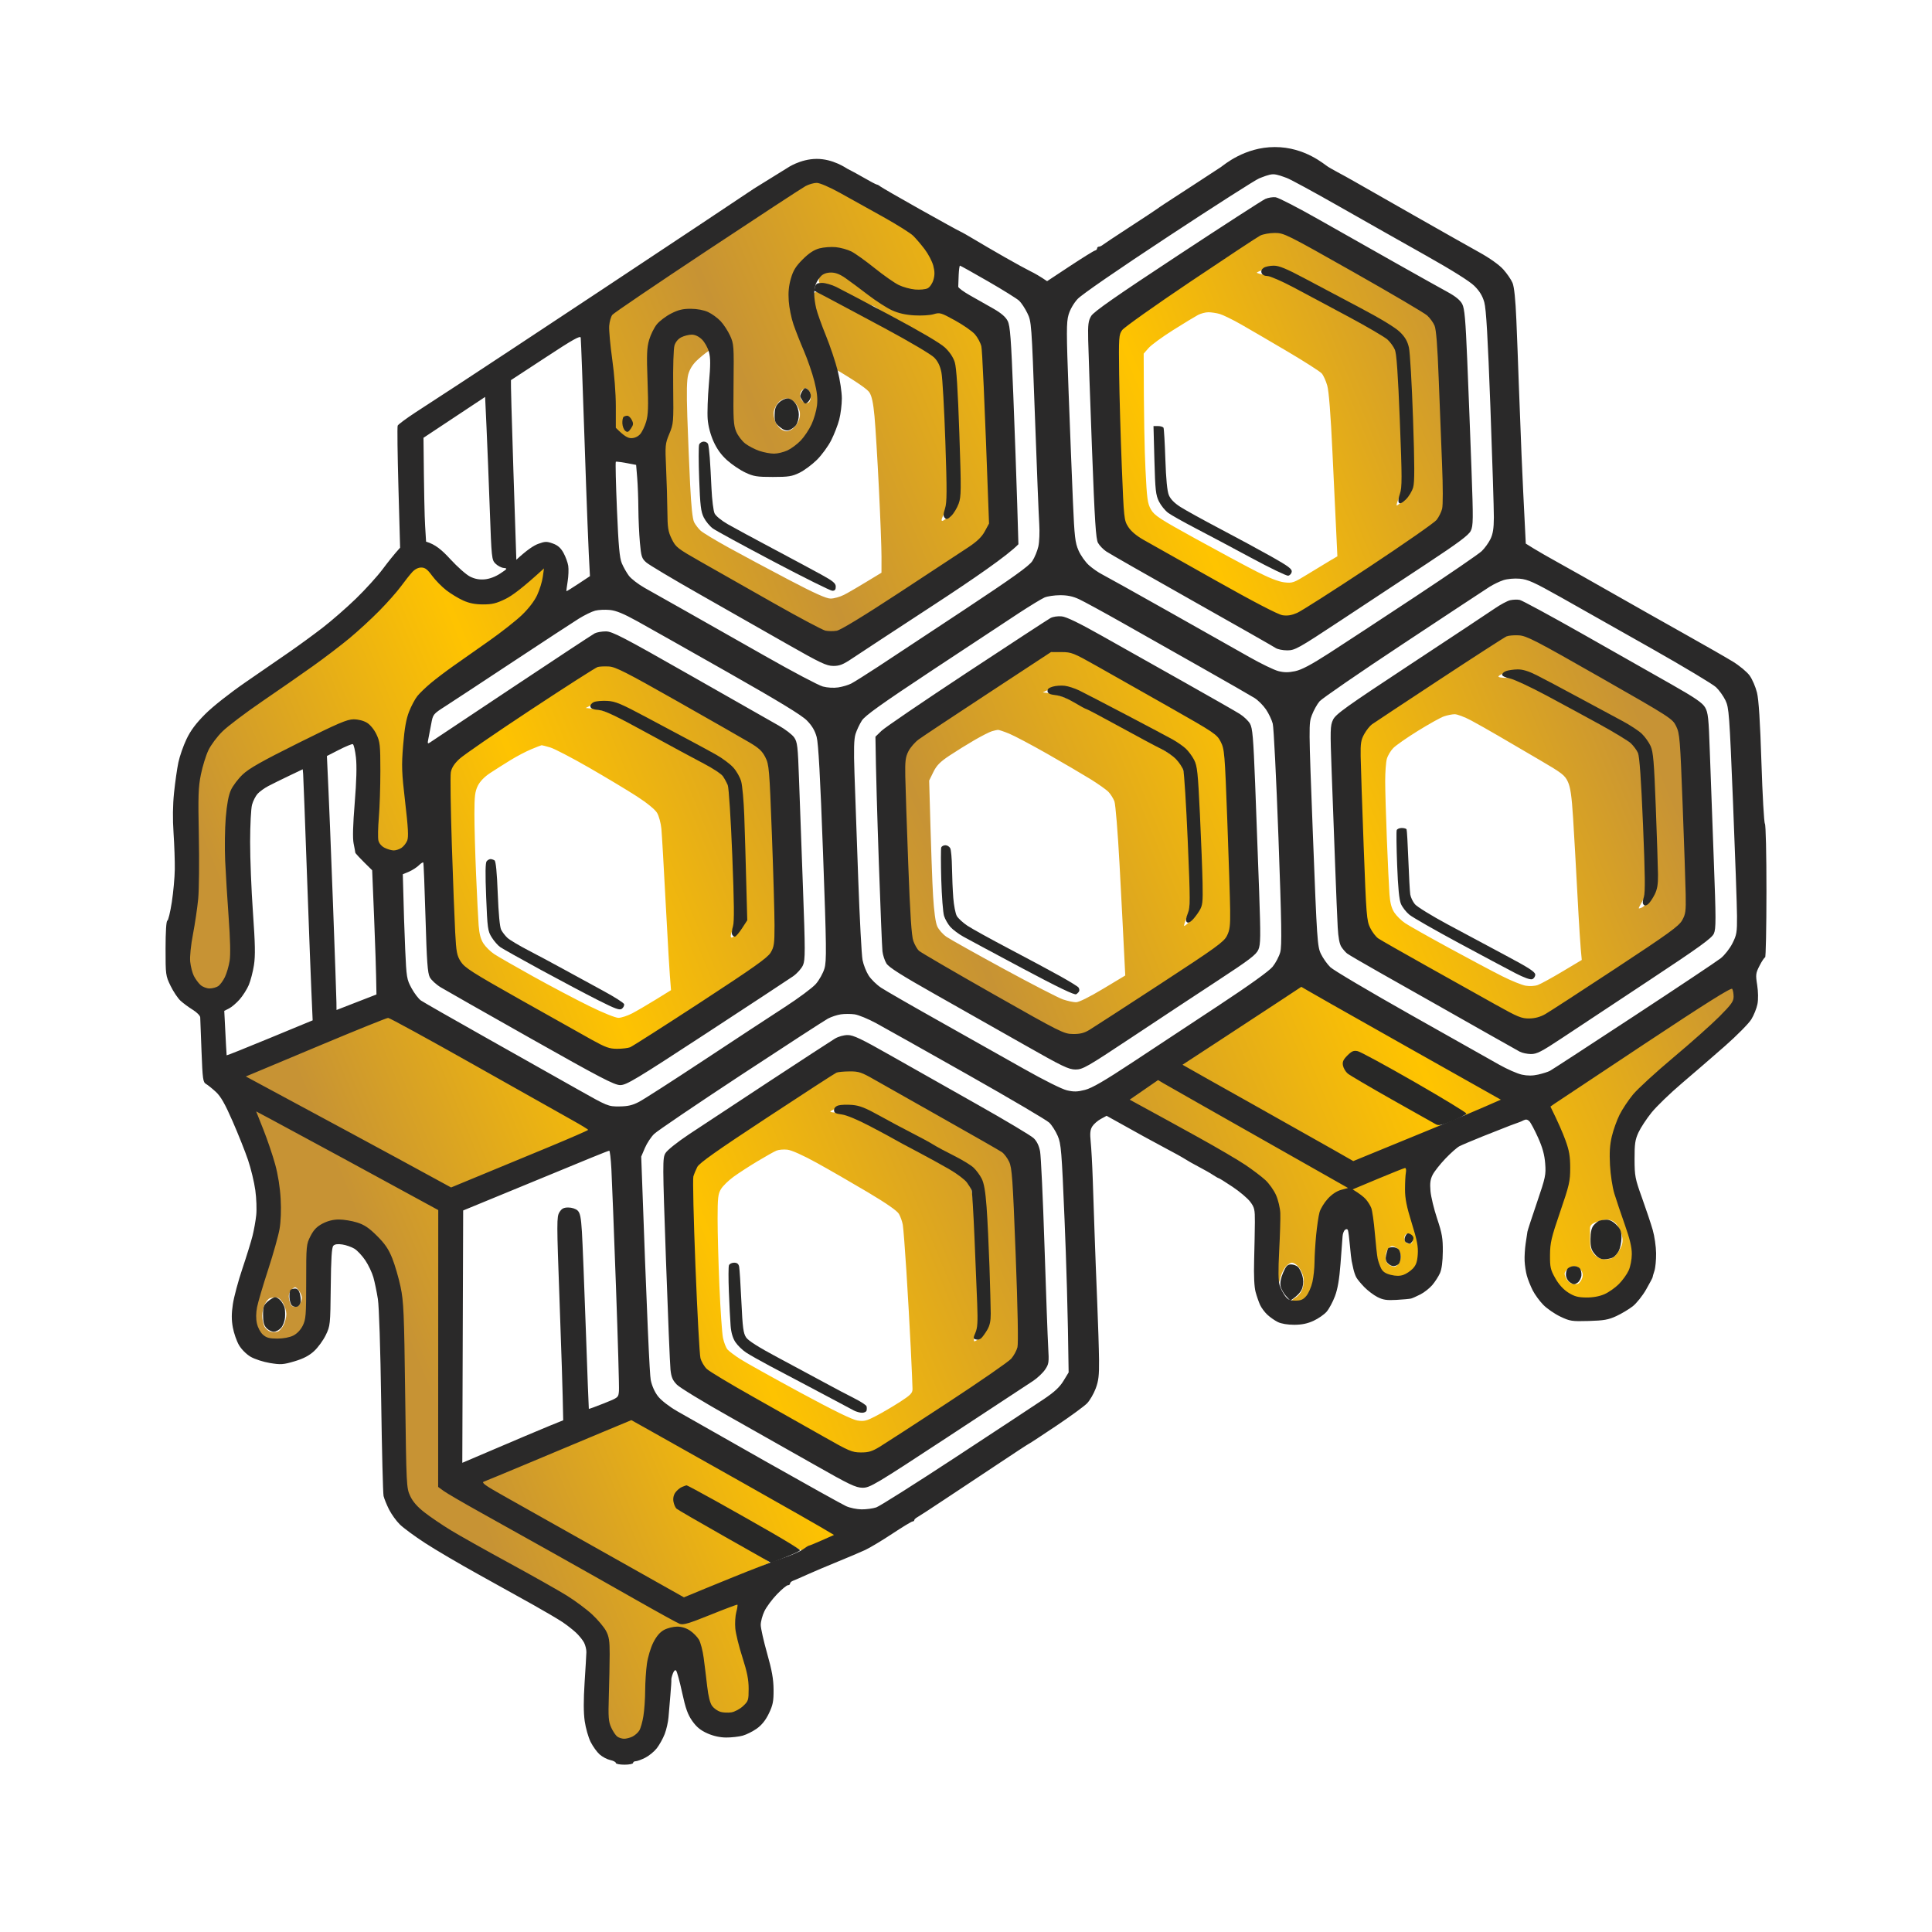 <svg version="1.2" xmlns="http://www.w3.org/2000/svg" viewBox="0 0 1120 1120" width="1120" height="1120">
	<defs>
		<linearGradient id="g1" x2="1" gradientUnits="userSpaceOnUse" gradientTransform="matrix(-729.58,309.689,-276.568,-651.554,976.514,483.576)">
			<stop offset="0" stop-color="#c79335"/>
			<stop offset=".243" stop-color="#ffc400"/>
			<stop offset=".509" stop-color="#c79334"/>
			<stop offset=".769" stop-color="#fec301"/>
			<stop offset="1" stop-color="#c79334"/>
		</linearGradient>
	</defs>
	<style>
		.s0 { fill: url(#g1) } 
		.s1 { fill: #2a2929 } 
		.s2 { fill: #282827 } 
	</style>
	<g id="Logo">
		<path id="Path 0" fill-rule="evenodd" class="s0" d="m465 105.68c-2.48 1.46-28.46 18.56-57.75 37.99-29.29 19.43-53.88 36.34-54.65 37.58-0.77 1.24-1.7 3.6-2.07 5.25-0.36 1.65 0.05 9.07 0.92 16.5 0.86 7.43 1.94 20.7 2.39 29.5 0.45 8.8 1.34 17.01 1.99 18.25 0.64 1.24 2.63 3.15 4.42 4.25 1.79 1.09 4.37 2 5.75 2 1.37 0.01 3.4-0.59 4.5-1.33 1.1-0.74 3.12-3.1 4.5-5.26 2.45-3.83 2.51-4.43 3-27.94 0.49-23.35 0.57-24.17 3.06-29 1.83-3.54 3.96-5.83 7.44-7.97q4.88-3 9.94-3.38c2.78-0.21 6.86 0.22 9.06 0.96 2.2 0.73 5.3 2.48 6.89 3.88 1.59 1.39 4.06 4.79 5.5 7.54l2.61 5c-0.49 38.25-0.21 48.02 0.45 49.75 0.58 1.51 2.74 4.61 4.8 6.87 2.06 2.27 6 5.26 8.75 6.65 3.77 1.9 6.6 2.53 11.5 2.56 5.17 0.04 7.42-0.48 11-2.5 2.48-1.39 6.16-4.52 8.18-6.93 2.02-2.42 4.9-7.1 6.4-10.4 2.53-5.59 2.69-6.69 2.22-16-0.44-8.68-1.06-11.45-4.75-21-2.33-6.05-5.58-14.6-7.22-19-1.65-4.4-3.24-10.93-3.54-14.5-0.38-4.46-0.06-8.23 1.04-12 0.88-3.03 3.08-7.27 4.89-9.43 1.8-2.16 5.08-4.74 7.28-5.73 2.2-0.99 5.91-1.81 8.25-1.82 2.34-0.01 6.16 0.75 8.5 1.69 2.34 0.94 8.86 5.22 14.5 9.5 5.64 4.28 12.39 8.92 15 10.3 2.61 1.38 6.55 2.78 8.75 3.12 2.2 0.33 5.69 0.33 7.75-0.01 2.81-0.46 4.25-1.44 5.75-3.87 1.22-1.98 1.99-5 1.99-7.75 0-2.48-0.5-6.3-1.1-8.5-0.82-2.98-3.3-6.17-9.75-12.5-7.14-7.02-11.16-9.93-23.14-16.7-7.98-4.51-19-10.48-24.5-13.27-5.58-2.83-11.33-5.06-13-5.04-1.65 0.02-5.02 1.23-7.5 2.69zm10.5 50.32c-1.65 1.09-2.44 1.99-1.75 1.99 0.79 0.01 1.16 1.18 1 3.19-0.23 2.93 0.05 3.25 3.5 4 2.06 0.45 8.7 3.29 14.75 6.32 6.05 3.02 11.56 5.51 12.25 5.53 0.69 0.01 2.6 1.09 4.25 2.39 1.65 1.29 9.08 5.62 16.5 9.6 7.42 3.99 15.19 8.31 17.25 9.62 2.06 1.3 4.87 3.82 6.23 5.61 1.41 1.85 2.88 5.61 3.41 8.75 0.51 3.02 1.47 20.8 2.13 39.5 0.89 25.11 0.92 35.11 0.09 38.25-0.61 2.34-2.57 5.81-4.36 7.71-1.79 1.9-3.81 3.48-4.5 3.5-0.81 0.03-0.34-1.64 1.31-4.71l2.56-4.75c-1.73-46.5-2.59-64.5-3.01-70-0.64-8.18-1.22-10.62-3.19-13.42-1.33-1.88-4.33-4.69-6.67-6.25-2.34-1.56-4.36-2.83-4.5-2.83-0.14 0-10.6-5.64-23.25-12.54-12.65-6.89-25.7-13.92-29-15.61-3.49-1.79-6.73-2.82-7.75-2.46-0.96 0.33-1.75 1.51-1.75 2.61 0 1.1-0.45 1.77-1 1.5-0.55-0.28-1.23-0.05-1.5 0.5-0.27 0.55 1.09 5.84 3.03 11.75 1.95 5.91 4.98 14.3 6.75 18.65l3.22 7.89c16.29 9.67 21.37 13.46 22.51 15.21 1.39 2.15 2.23 6.12 2.96 14 0.56 6.05 1.7 24.73 2.53 41.5 0.84 16.77 1.51 34.66 1.51 39.75l-0.01 9.25c-13.56 8.3-19.41 11.67-21.75 12.85-2.34 1.18-5.82 2.15-7.75 2.15-2.52 0-9.44-3.12-24.75-11.16-11.69-6.13-27.32-14.51-34.75-18.61-7.43-4.11-14.56-8.42-15.85-9.6-1.28-1.17-2.97-3.37-3.75-4.88-0.94-1.84-1.71-9.11-2.34-22-0.52-10.59-1.25-28.25-1.62-39.25-0.48-14.54-0.33-21.23 0.56-24.5 0.79-2.88 2.57-5.76 4.95-8 2.05-1.93 4.92-4.29 6.39-5.25 1.46-0.96 2.68-2.54 2.69-3.5 0.02-0.96-0.88-2.99-2-4.5-1.11-1.51-3.38-3.43-5.03-4.25-1.65-0.82-4.13-1.5-5.5-1.5-1.38 0-4.13 0.79-6.12 1.75-1.99 0.96-4.57 3.32-5.75 5.25-1.97 3.24-2.17 5.32-2.7 27.5-0.48 20.46-0.84 24.66-2.46 28.5-1.79 4.26-1.84 5.89-0.83 30.5 0.92 22.74 1.31 26.5 3.07 30 1.1 2.2 3.76 5.4 5.9 7.1 2.14 1.71 8.84 6.03 14.89 9.61 6.05 3.57 21.35 12.36 34 19.51 12.65 7.16 25.81 14.43 29.25 16.15 4.92 2.46 7.52 3.13 12.25 3.13 3.3 0 7.24-0.62 8.75-1.38 1.51-0.76 7.48-4.44 13.25-8.17 5.77-3.73 22.87-14.96 38-24.95 15.12-10 28.44-19.48 29.6-21.09 1.15-1.6 2.89-4.48 3.87-6.41 1.67-3.28 1.71-5.39 0.62-34-0.64-16.77-1.6-40.06-2.13-51.75-0.79-17.45-1.3-21.92-2.84-25-1.03-2.06-3.84-5.37-6.25-7.36-2.4-1.98-7.07-5.13-10.37-7-5.94-3.35-6.13-3.39-18.5-3.39-10.52 0-13.21-0.33-17-2.07-2.48-1.14-8.77-5.16-14-8.94-5.23-3.78-11.64-8.36-14.25-10.18-3.33-2.32-5.87-3.31-8.5-3.3-2.06 0-5.1 0.9-6.75 1.99zm-24.2 77.25c1.12-1.24 3.2-2.26 4.62-2.28 1.42-0.01 3.58 1 4.79 2.25 1.22 1.26 2.51 3.63 2.86 5.28 0.42 1.92 0.07 4.17-0.96 6.25-0.89 1.79-2.74 3.81-4.11 4.5-2 1-3 1-5 0-1.38-0.69-3.18-2.82-4-4.75-0.88-2.04-1.24-4.64-0.87-6.25 0.35-1.51 1.55-3.76 2.67-5zm-211.09 93.42c-0.71 0.29-4.65 4.75-8.75 9.92-4.1 5.18-10.95 12.85-15.21 17.06-4.26 4.2-12.93 11.78-19.25 16.83-6.32 5.06-22.75 17.01-36.5 26.56-17.44 12.13-27.43 19.81-33.04 25.42-6.57 6.56-8.57 9.33-10.9 15.04-2.46 6.06-2.95 8.95-3.63 21.5-0.43 7.98-0.81 25.52-0.86 39-0.07 21.34-0.41 26.57-2.67 40.5-1.51 9.32-2.35 17.57-2 19.75 0.33 2.06 1.39 5.64 2.35 7.96 1.08 2.59 3.28 5.28 5.75 7.02 2.23 1.58 5.33 2.83 7 2.83 1.65 0.01 4.12-0.83 5.5-1.85 1.37-1.03 3.51-3.85 4.74-6.29 2.07-4.11 2.23-5.75 2.25-23.42 0-10.45-0.49-28.45-1.1-40-0.78-15-0.8-23.71-0.03-30.5 0.58-5.23 1.6-11.3 2.25-13.5 0.73-2.47 3.04-5.81 6.04-8.75 3.86-3.78 10.11-7.38 30.6-17.62 17.68-8.84 27.32-13.11 30.75-13.6 3.53-0.52 5.67-0.33 7.29 0.62 1.26 0.74 3.17 3.26 4.25 5.6 1.08 2.34 2.24 6.84 2.58 10 0.34 3.16 0.09 16.1-0.54 28.75l-1.16 23c3.55 3.69 6.04 5.37 7.83 6.13 1.79 0.75 4.49 1.35 6 1.33 1.81-0.03 3.86-1.22 6-3.5 2.98-3.17 3.25-4 3.25-9.96 0-3.57-0.72-12.46-1.6-19.75-1.08-8.94-1.41-16.99-1.02-24.75 0.32-6.32 1.08-14.2 1.69-17.5 0.61-3.3 2.41-8.48 4-11.5 1.97-3.74 5.06-7.28 9.66-11.06 3.72-3.05 15.09-11.35 25.27-18.43 12.11-8.43 21.47-15.84 27.1-21.44 6.99-6.97 9.02-9.69 10.84-14.57 1.22-3.3 2.3-7.74 2.39-9.86 0.12-2.6-0.37-4.23-1.48-5-1.36-0.95-3.14 0.09-10.5 6.15-4.87 4-11.33 8.48-14.35 9.94-3.84 1.86-7.17 2.68-11.02 2.72-4.33 0.04-7.03-0.69-12.5-3.38-5.07-2.48-8.9-5.43-13.98-10.75-5.2-5.44-7.64-7.3-9.5-7.24-1.38 0.04-3.08 0.31-3.79 0.59zm755.79 247.13c-3.58 2.09-27.31 17.62-52.75 34.5-38.07 25.27-46.25 31.1-46.27 32.95-0.01 1.24 1.85 6.75 4.12 12.25 2.28 5.5 4.79 13.15 5.57 17 1.11 5.45 1.18 8.11 0.33 12-0.61 2.75-3.33 12.09-6.05 20.75-4.43 14.09-4.95 16.72-4.96 25-0.02 8.44 0.23 9.65 2.81 13.75 1.55 2.48 4.82 6.2 7.26 8.27 2.44 2.08 6.02 4.05 7.94 4.39 1.92 0.34 5.97 0.39 9 0.11 3.02-0.28 7.08-1.31 9-2.3 1.92-0.99 5.8-4.09 8.62-6.89 4.01-3.98 5.5-6.38 6.88-11.08 1.1-3.78 1.55-7.66 1.22-10.5-0.3-2.48-2.79-11.25-5.53-19.5-2.75-8.25-5.56-17.92-6.25-21.5-0.75-3.88-1.02-9.72-0.67-14.5 0.31-4.4 1.55-10.92 2.74-14.5 1.2-3.58 4.1-9.42 6.46-13 2.73-4.13 8.44-10.17 15.66-16.56 6.25-5.53 14.74-12.92 18.87-16.42 4.12-3.5 10.6-9.1 14.38-12.44 3.79-3.34 8.42-8.1 10.29-10.58 2.13-2.83 3.38-5.61 3.37-7.5-0.01-1.65-0.7-4.01-1.53-5.25-0.83-1.24-2.07-2.25-2.76-2.25-0.69-0.01-4.17 1.7-7.75 3.8zm-70.9 134.69c1.87-0.78 4.75-1.44 6.4-1.48 1.86-0.04 3.85 0.8 5.24 2.21 1.22 1.26 2.72 4.08 3.31 6.28 0.82 3 0.78 4.75-0.14 7-0.68 1.65-2.17 4.02-3.32 5.28-1.47 1.6-3.19 2.26-5.84 2.25-2.64-0.02-4.49-0.77-6.25-2.53-1.38-1.37-2.56-3.74-2.64-5.25-0.08-1.51-0.13-3.87-0.1-5.25 0.02-1.37 0.02-3.53-0.01-4.8-0.04-1.69 0.84-2.67 3.35-3.71zm-16.7 27.51c1.04-1.1 2.95-2 4.25-2 1.32 0 3.01 0.98 3.87 2.25 1.07 1.59 1.26 2.99 0.65 4.75-0.48 1.37-1.5 2.8-2.27 3.17-0.77 0.37-2.42 0.37-3.67 0-1.25-0.37-2.82-1.91-3.5-3.42-1.06-2.37-0.97-3.02 0.67-4.75zm-761.54-92.4c-1.15 1.35-1.14 2.09 0.04 4.75 0.77 1.73 3.33 8.78 5.69 15.65 2.35 6.88 4.99 15.99 5.85 20.25 0.86 4.26 1.56 10.79 1.55 14.5 0 3.71-0.45 9.45-1 12.75-0.54 3.3-3.53 14.1-6.64 24-4.94 15.76-5.66 19.08-5.75 26.69-0.1 8.64-0.08 8.71 3.4 12.24 2.41 2.44 4.75 3.74 7.5 4.16 2.2 0.34 5.91 0.34 8.25 0.01 2.8-0.39 5.5-1.71 7.91-3.85 2.01-1.79 4.26-4.71 5-6.5 0.98-2.37 1.35-9.16 1.37-25l0.04-21.75c4.25-6.2 7.05-8.82 8.96-9.81 2.57-1.35 5.02-1.71 9.47-1.42 4.17 0.28 7.63 1.29 11.36 3.32 2.94 1.6 6.98 4.93 8.96 7.41 1.98 2.48 4.68 7.2 6 10.5 1.32 3.3 3.27 10.27 4.35 15.5 1.68 8.18 2.13 17.07 3.19 64 1.18 51.9 1.34 54.69 3.32 58.5 1.14 2.2 4.04 5.62 6.45 7.6 2.4 1.98 7.97 6.01 12.37 8.96 4.4 2.94 21.05 12.62 37 21.5 15.95 8.88 31.47 17.62 34.5 19.41 3.02 1.79 8.06 5.11 11.18 7.39 3.19 2.32 7.26 6.55 9.28 9.64l3.6 5.5c-0.06 47.09 0.12 49.87 1.83 53.25 1.05 2.06 2.89 4.65 4.11 5.75 1.4 1.27 3.61 2 6.03 2 2.33 0 4.93-0.82 6.65-2.1 1.55-1.16 3.61-3.41 4.59-5 1.19-1.97 2.08-6.6 2.74-14.4 0.55-6.33 1.44-15.89 1.99-21.25 0.7-6.88 1.74-11.22 3.5-14.75 1.9-3.81 3.28-5.24 5.75-6.02 1.79-0.56 4.49-1.01 6-1 1.51 0.01 3.65 0.47 4.75 1.02 1.1 0.55 2.89 2.46 3.99 4.25 1.4 2.29 2.59 7.82 4.03 18.75 1.16 8.82 2.78 16.95 3.76 18.87 0.95 1.85 3.07 4.2 4.72 5.22 1.65 1.01 4.35 1.85 6 1.86 1.65 0 4.8-0.82 7-1.84 2.2-1.02 5.12-3.07 6.5-4.56 2.26-2.45 2.49-3.51 2.43-10.88-0.05-6.35-0.81-10.51-3.4-18.67-2.81-8.88-3.34-12.08-3.43-20.79-0.08-8.01-0.43-10.48-1.6-11.16-0.92-0.53-2.86-0.37-5 0.43-1.93 0.71-7.1 2.75-11.5 4.52-4.4 1.77-9.69 3.85-11.75 4.61-3.62 1.34-3.99 1.26-10.5-2.25-3.71-2-27.23-15.12-52.25-29.16-25.03-14.03-53.15-29.87-62.5-35.2l-17-9.68-1-161.81c-81.38-44.48-105.74-57.42-106.64-57.45-0.9-0.03-2.25 0.66-3 1.54zm21.72 104.59c0.9-1.27 2.15-2.14 2.78-1.92 0.63 0.21 1.81 1.57 2.64 3 1.14 2 1.26 3.28 0.48 5.42-0.74 2.02-1.71 2.81-3.44 2.81-1.93 0-2.58-0.7-3.26-3.5-0.64-2.66-0.45-4.05 0.8-5.81zm-12.33 4.48c0.69-0.28 2.26-0.55 3.5-0.59 1.51-0.05 2.91 0.99 4.25 3.17 1.09 1.79 1.99 4.71 2 6.5 0 1.79-0.68 4.6-1.5 6.25-0.83 1.65-2.29 3.38-3.25 3.84-0.96 0.47-2.88 0.56-4.25 0.21-1.38-0.36-3.06-1.75-3.74-3.1-0.67-1.35-1.24-4.14-1.25-6.2 0-2.06 0.67-5.06 1.49-6.66 0.83-1.6 2.07-3.14 2.75-3.42zm575.98-621.04c-1.25 0.25-9.23 5.05-17.73 10.67-8.5 5.61-25.46 16.95-37.69 25.2-12.24 8.25-23.56 16.13-25.17 17.5-1.6 1.38-4.06 4.53-5.47 7l-2.55 4.5c1.94 56.57 2.87 80.2 3.32 89 0.56 11.06 1.29 16.93 2.35 19 0.85 1.65 3.04 4.41 4.87 6.13 1.84 1.72 7.84 5.82 13.34 9.11 5.5 3.28 22.83 13.14 38.5 21.89 15.67 8.76 30.3 16.74 32.5 17.75 2.88 1.31 5.26 1.65 8.5 1.22 2.84-0.37 7.64-2.46 13-5.65 4.67-2.79 23.1-14.83 40.95-26.76 20.74-13.86 33.56-23.08 35.5-25.53 2.81-3.54 3.08-4.57 3.42-13 0.2-5.04-0.17-23.34-0.81-40.66-0.65-17.32-1.6-38.03-2.11-46-0.83-12.97-1.19-14.9-3.44-18.25-1.38-2.06-4.42-5.03-6.76-6.61-2.34-1.57-15.73-9.5-29.75-17.62-14.02-8.13-31.35-17.97-38.5-21.87-11.23-6.14-13.75-7.13-18.5-7.29-3.02-0.11-6.52 0.02-7.77 0.27zm0.09 24.65c1.75-0.68 4.98-1.03 7.18-0.79 2.2 0.24 7.6 2.18 12 4.31 4.4 2.13 17.23 8.95 28.5 15.16 11.27 6.21 23.09 12.81 26.25 14.66 3.92 2.3 6.36 4.57 7.66 7.13 1.05 2.06 2.18 6.45 2.51 9.75 0.32 3.3 1.06 16.13 1.63 28.5 0.56 12.38 1.05 27.68 1.08 34 0.03 6.42-0.45 12.82-1.1 14.5-0.63 1.65-2.59 4.47-4.34 6.27-1.76 1.8-3.53 3.26-3.94 3.25-0.41-0.01 0.22-2.16 1.4-4.77 2.08-4.59 2.13-5.55 1.45-28.25-0.38-12.93-1.12-30.59-1.65-39.25-0.59-9.77-1.52-17.08-2.45-19.25-0.86-2.01-3.31-4.71-5.75-6.34-2.34-1.57-10.77-6.45-18.75-10.86-7.98-4.41-21.02-11.53-29-15.81-10.46-5.61-16.23-8.09-20.7-8.88-3.41-0.61-5.97-1.33-5.68-1.61 0.29-0.28 1.95-1.05 3.7-1.72zm-37.82 26.3c1.65-0.86 4.35-1.57 6-1.57 1.65 0 4.58 0.44 6.5 0.97 1.92 0.54 7.55 3.28 12.5 6.1 4.95 2.82 17.1 9.91 27 15.76 9.9 5.85 18.78 11.54 19.74 12.65 0.96 1.1 2.39 4.26 3.18 7.01 0.94 3.24 2 16.78 3.01 38.5 0.87 18.43 1.87 39.57 2.87 60.5l-4.4 2.59c-2.42 1.42-8.23 4.95-12.9 7.83-8.04 4.96-8.77 5.22-13.5 4.66-3.3-0.38-8.91-2.59-16.5-6.49-6.33-3.24-22.08-11.73-35-18.85-20.66-11.38-23.77-13.41-25.75-16.84-2.01-3.48-2.36-6.02-3.21-23.4-0.53-10.73-0.98-30.19-1.04-67l2.85-3.25c1.57-1.79 7.98-6.48 14.25-10.42 6.27-3.95 12.75-7.88 14.4-8.75zm-229.5 43.62c0.77-0.66 1.65-1.21 1.95-1.22 0.3-0.01 1.12 0.56 1.82 1.25 0.69 0.7 1.26 2.51 1.25 4.02-0.01 1.54-0.68 2.97-1.52 3.25-0.83 0.28-2.2-0.06-3.04-0.75-0.85-0.69-1.62-2.17-1.7-3.3-0.09-1.13 0.47-2.59 1.24-3.25zm408.5 138.55c-1.1 0.28-9.65 5.47-19 11.53-9.35 6.06-27.08 17.82-39.41 26.12-12.74 8.58-23.85 16.83-25.76 19.1-2.22 2.65-3.57 5.51-4 8.5-0.36 2.48-0.1 21.15 0.59 41.5 0.68 20.35 1.6 43.08 2.05 50.5 0.51 8.43 1.37 14.63 2.3 16.5 0.82 1.65 3.23 4.6 5.36 6.55 2.13 1.95 9.27 6.73 15.87 10.64 6.6 3.9 22.12 12.7 34.5 19.56 12.37 6.86 25.31 13.89 28.75 15.61 4.93 2.48 7.52 3.14 12.25 3.14 5.17 0 6.8-0.5 11.75-3.62 3.16-1.99 9.35-5.93 13.75-8.74 4.4-2.82 19.7-12.92 34-22.44 14.3-9.53 27.69-19.21 29.76-21.51 3.07-3.41 3.88-5.21 4.39-9.69 0.35-3.02 0.09-21.48-0.56-41-0.65-19.52-1.61-41.91-2.14-49.75-0.57-8.53-1.52-15.35-2.37-17-0.78-1.51-3.14-4.38-5.25-6.38-2.11-2-9-6.57-15.33-10.16-6.33-3.59-23.88-13.56-39-22.16-15.13-8.59-29.08-16.06-31-16.58-1.92-0.53-4.85-0.91-6.5-0.85-1.65 0.06-3.9 0.34-5 0.63zm-1.04 25.3c1.67-0.53 5.29-0.82 8.04-0.63 3.88 0.26 8.35 2.07 20 8.09 8.25 4.27 21.08 11.14 28.5 15.28 7.42 4.13 15.86 9.02 18.75 10.86 3.43 2.19 5.94 4.74 7.25 7.35 1.32 2.63 2.34 7.68 3 14.75 0.54 5.91 1.27 24.02 2.21 69.75l-3.1 4.75c-1.71 2.61-4.01 5.2-5.11 5.75-1.1 0.55-2 0.77-2 0.5 0-0.27 0.99-2.19 2.19-4.25 2.16-3.69 2.19-4.17 1.49-29.25-0.39-14.02-1.15-32.25-1.7-40.5-0.87-13.11-1.29-15.44-3.34-18.5-1.62-2.41-6.37-5.88-15.24-11.13-7.1-4.2-20.55-11.81-29.9-16.92-9.35-5.11-18.35-10.11-20-11.12-2.06-1.25-4.97-1.82-9.25-1.83-3.91 0-5.98-0.37-5.54-0.98 0.39-0.55 2.08-1.43 3.75-1.97zm-35.46 25.26c1.92-0.67 4.74-1.24 6.25-1.27 1.51-0.02 5.79 1.59 9.5 3.57 3.71 1.99 10.8 5.99 15.75 8.89 4.95 2.91 15.64 9.15 23.75 13.89 13.35 7.79 14.93 9.01 16.69 12.86 1.47 3.22 2.19 8.24 2.99 20.75 0.58 9.07 1.72 29.32 2.55 45 0.82 15.67 1.72 30.52 2.49 37.5l-11.23 6.71c-6.18 3.69-12.59 7.2-14.24 7.8-1.7 0.63-4.74 0.81-7 0.42-2.2-0.37-8.28-2.82-13.5-5.44-5.23-2.61-19.17-10.03-31-16.47-11.83-6.44-23.28-12.91-25.45-14.37-2.18-1.46-4.99-4.23-6.25-6.15-1.62-2.48-2.43-5.54-2.8-10.5-0.29-3.85-0.97-18.14-1.51-31.75-0.54-13.61-0.99-28.91-0.98-34 0-5.09 0.42-10.82 0.94-12.75 0.52-1.93 2.2-4.78 3.75-6.35 1.54-1.57 7.97-6.06 14.3-9.98 6.33-3.92 13.08-7.68 15-8.36zm-230.5-39.62c-1.65 0.88-19.42 12.5-39.5 25.82-23.2 15.39-38.05 25.9-40.75 28.85-3.3 3.6-4.4 5.71-4.92 9.39-0.36 2.61-0.1 21.85 0.58 42.75 0.69 20.9 1.61 43.4 2.05 50 0.61 9.03 1.33 13.05 2.92 16.25 1.17 2.34 3.58 5.32 5.37 6.62 1.79 1.31 8.42 5.32 14.75 8.91 6.33 3.59 22.97 13.04 37 21 14.02 7.95 27.08 15.25 29 16.21 2.66 1.33 5.19 1.65 10.5 1.33l7-0.42c49.6-32.29 67.6-44.26 72-47.43 4.4-3.18 8.97-6.83 10.15-8.12 1.19-1.29 2.74-4.37 3.45-6.85 1.05-3.66 1.06-11.39 0.06-41.5-0.68-20.35-1.67-43.64-2.2-51.75-0.56-8.59-1.53-15.9-2.33-17.5-0.76-1.51-2.9-4.12-4.75-5.79-1.86-1.67-8.78-6.22-15.38-10.11-6.6-3.9-20.78-12.04-31.5-18.09-10.73-6.06-23.89-13.32-29.25-16.14-8.52-4.47-10.48-5.11-15.5-5.08-3.3 0.02-7.03 0.73-8.75 1.65zm1.5 24.03c1.92-0.9 4.85-1.67 6.5-1.7 1.65-0.03 4.58 0.49 6.5 1.15 1.92 0.66 15.42 7.56 30 15.33 14.58 7.77 29.09 15.79 32.25 17.81 3.88 2.49 6.4 4.99 7.75 7.69 1.49 2.97 2.26 7.53 3.01 17.75 0.56 7.56 1.3 25.45 1.65 39.75 0.62 24.91 0.56 26.17-1.41 30-1.12 2.2-3.22 5.24-4.65 6.75-1.43 1.51-2.83 2.64-3.11 2.5-0.28-0.14 0.39-2.27 1.48-4.75 1.6-3.62 1.99-6.75 2.01-16 0.02-6.33-0.44-21.85-1.03-34.5-0.58-12.65-1.41-25.93-1.83-29.5-0.47-3.91-1.65-7.79-2.95-9.75-1.4-2.1-6.32-5.67-13.92-10.11-6.46-3.77-21.42-11.96-33.25-18.21-17.39-9.18-22.55-11.47-32.5-12.56zm-33 24.19c1.37-0.41 2.95-0.77 3.5-0.8 0.55-0.04 3.48 0.95 6.5 2.18 3.02 1.24 12.92 6.48 22 11.64 9.08 5.17 20.33 11.76 25 14.64 4.67 2.89 9.48 6.3 10.68 7.59 1.2 1.28 2.71 3.69 3.35 5.34 0.65 1.65 1.98 18 2.98 36.5 0.99 18.42 2.14 40.47 3.32 64.5l-12.92 7.76c-7.89 4.75-13.98 7.77-15.66 7.75-1.51-0.01-4.89-0.74-7.5-1.62-2.61-0.88-18.02-8.83-34.25-17.65-16.23-8.83-31.21-17.22-33.3-18.65-2.09-1.43-4.51-4.17-5.37-6.09-0.99-2.22-1.87-8.65-2.4-17.5-0.47-7.7-1.17-25.93-2.28-67l2.42-4.93c1.91-3.89 3.92-5.92 9.43-9.59 3.85-2.56 10.37-6.6 14.5-8.99 4.12-2.38 8.62-4.67 10-5.08zm-229.5-40.71c-1.65 0.63-7.28 3.84-12.5 7.14-5.23 3.29-15.58 10.03-23 14.98-7.43 4.95-20.48 13.82-29 19.71-8.53 5.9-17.19 12.58-19.25 14.84-2.81 3.1-3.91 5.31-4.39 8.88-0.35 2.61-0.1 20.95 0.57 40.75 0.66 19.8 1.57 42.3 2.03 50 0.53 9.09 1.36 15.05 2.35 17 0.83 1.65 3.02 4.41 4.85 6.14 1.84 1.72 8.96 6.48 15.84 10.56 6.87 4.08 19.7 11.4 28.5 16.26 8.8 4.87 20.27 11.34 25.5 14.38 5.22 3.04 11.52 6.13 14 6.86 2.47 0.73 6.19 1.32 8.25 1.31 2.06-0.01 4.99-0.5 6.5-1.1 1.51-0.6 9.5-5.41 17.75-10.68 8.25-5.27 25.35-16.4 38-24.74 14.73-9.71 24.35-16.75 26.76-19.58 2.64-3.1 3.94-5.75 4.39-8.91 0.36-2.48 0.11-20.93-0.54-41-0.65-20.08-1.57-42.8-2.04-50.5-0.55-9.05-1.39-15.07-2.37-17-0.84-1.65-3.03-4.42-4.86-6.14-1.84-1.72-6.72-5.14-10.84-7.6-4.13-2.45-15.83-9.2-26-15-10.18-5.8-23.68-13.42-30-16.94-6.33-3.51-13.3-7.23-15.5-8.26-2.2-1.03-5.8-2.02-8-2.2-2.2-0.17-5.35 0.21-7 0.84zm-2.5 25.49c2.64-1.31 4.98-1.61 9.5-1.2 5.17 0.46 8.57 1.91 24.5 10.41 10.17 5.43 23.22 12.45 29 15.59 5.77 3.14 12.41 7.02 14.75 8.61 2.47 1.68 5.13 4.68 6.36 7.15 1.65 3.33 2.29 7.26 2.98 18.25 0.48 7.7 1.18 25.02 1.55 38.5 0.38 13.47 0.41 25.62 0.08 27-0.34 1.37-1.98 4.41-3.66 6.75-1.69 2.33-3.51 4.02-4.06 3.75-0.63-0.32-0.44-1.81 0.5-4 1.05-2.45 1.5-7.03 1.5-15.25 0-6.47-0.47-22.78-1.04-36.25-0.57-13.48-1.54-26.98-2.16-30-0.77-3.8-2.07-6.5-4.21-8.73-1.7-1.77-8.72-6.3-15.59-10.07-6.88-3.76-21.28-11.53-32-17.27-16.9-9.04-20.3-10.51-31.5-11.51zm-35 25.65c3.02-1.26 5.72-2.31 6-2.33 0.27-0.02 2.52 0.57 5 1.3 2.47 0.74 12.6 6.01 22.5 11.71 9.9 5.7 22.39 13.2 27.75 16.67 5.92 3.83 10.51 7.59 11.68 9.56 1.06 1.79 2.19 5.95 2.49 9.25 0.31 3.3 1.46 23.1 2.54 44 1.09 20.9 2.22 40.59 3.04 49.5l-8.75 5.41c-4.81 2.98-11 6.59-13.75 8.03-2.75 1.43-6.35 2.61-8 2.61-1.7 0.01-9.08-2.98-17-6.88-7.7-3.79-22.33-11.51-32.5-17.16-10.18-5.65-20.28-11.45-22.45-12.89-2.18-1.44-4.99-4.19-6.25-6.12-1.61-2.47-2.44-5.56-2.82-10.5-0.29-3.85-0.96-17.12-1.49-29.5-0.53-12.37-0.97-28.12-0.97-35 0.01-10.45 0.33-13.15 1.99-16.5 1.28-2.57 3.86-5.23 7.24-7.44 2.89-1.9 8.17-5.24 11.75-7.44 3.57-2.2 8.97-5.03 12-6.28zm418 151.93c-15.13 10.04-30.6 20.5-34.39 23.24-3.79 2.75-7.27 5.78-7.75 6.74-0.62 1.27-0.24 2.32 1.39 3.83 1.24 1.14 6.97 4.91 12.75 8.38 5.77 3.46 23.55 13.61 39.5 22.54 15.95 8.92 32.97 18.54 37.83 21.37l8.82 5.13c12.67-5.33 24-10.17 33.35-14.2 9.35-4.03 17.67-7.98 18.5-8.79 1.33-1.29 1.27-1.53-0.5-2.16-1.1-0.4-4.03-1.91-6.5-3.38-2.48-1.46-12.38-7.08-22-12.48-9.63-5.41-19.41-11.1-21.75-12.66-2.34-1.55-4.75-3.84-5.35-5.08-0.84-1.71-0.78-2.79 0.25-4.49 0.74-1.24 2.36-2.7 3.6-3.25 1.82-0.81 3.64-0.32 9.5 2.55 3.99 1.95 18.4 9.94 32.02 17.75 21.8 12.49 24.69 14.43 24.09 16.19-0.62 1.82-0.37 1.94 2.73 1.35 1.87-0.36 6.98-2.39 11.34-4.5 4.36-2.12 8.41-4.6 9-5.51 0.8-1.24 0.69-2.09-0.43-3.38-0.83-0.94-6.67-4.72-13-8.4-6.33-3.68-25-14.27-41.5-23.53-16.5-9.27-37.31-21.05-46.25-26.19-8.94-5.13-16.59-9.33-17-9.33-0.41 0-13.13 8.22-28.25 18.26zm-516 5.19c-6.88 2.92-22.18 9.37-34 14.33-11.83 4.97-24.54 10.43-28.25 12.12-3.71 1.7-7.2 3.99-7.75 5.09-0.78 1.55-0.57 2.39 0.92 3.75 1.05 0.96 14.89 8.8 30.75 17.42 15.85 8.61 42.22 22.9 58.58 31.75 16.36 8.84 30.42 16.08 31.25 16.08 0.82 0 15.79-5.9 33.25-13.12 17.46-7.22 35.35-14.78 39.75-16.79 4.4-2.02 8.34-4.21 8.75-4.88 0.41-0.66 0.52-2 0.25-2.96-0.28-0.96-3.54-3.61-7.25-5.9-3.71-2.28-17.55-10.33-30.75-17.89-13.2-7.56-32.1-18.25-42-23.77-9.9-5.51-22.39-12.42-27.75-15.36-5.36-2.93-10.54-5.29-11.5-5.25-0.96 0.04-7.38 2.46-14.25 5.38zm271.95 27.88c-2.45 1.29-20.43 12.96-39.95 25.94-19.52 12.98-36.22 24.19-37.11 24.91-0.88 0.72-2.81 3.11-4.28 5.31-2.59 3.89-2.67 4.42-2.63 18.5 0.02 7.98 0.69 30.03 1.5 49 0.81 18.98 1.74 36.53 2.05 39 0.32 2.48 0.98 5.85 1.48 7.5 0.49 1.65 2.83 4.82 5.19 7.05 2.37 2.23 15.1 10.17 28.3 17.65 13.2 7.48 30.19 17.02 37.75 21.2 7.56 4.18 15.44 8.29 17.5 9.13 2.06 0.84 5.44 1.51 7.5 1.5 2.06-0.02 5.66-1 8-2.18 2.34-1.18 9.65-5.52 16.25-9.65 6.6-4.13 22.8-14.68 36-23.45 13.2-8.77 25.72-17.59 27.83-19.6 2.11-2.01 4.54-5 5.41-6.65 1.36-2.6 1.48-6.41 0.88-29-0.38-14.3-1.11-35.45-1.63-47-0.52-11.55-1.27-24.15-1.65-28-0.52-5.07-1.42-8.02-3.28-10.72-1.41-2.05-4.14-4.8-6.06-6.12-1.92-1.32-19.7-11.55-39.5-22.73-19.8-11.19-38.25-21.14-41-22.1-2.75-0.97-7.05-1.78-9.55-1.8-2.88-0.02-6.17 0.83-9 2.31zm3.37 22.99c1.75-0.65 4.75-1.22 6.68-1.28 1.92-0.05 5.3 0.64 7.5 1.55 2.2 0.91 13.23 6.59 24.5 12.63 11.27 6.04 25.18 13.74 30.89 17.13 8.04 4.75 10.92 7.05 12.72 10.14 1.93 3.33 2.5 6.36 3.37 18 0.57 7.7 1.33 25.7 1.69 40 0.58 23.68 0.48 26.32-1.13 29.5-0.98 1.93-2.73 4.5-3.91 5.73-1.17 1.22-2.47 2.01-2.88 1.75-0.41-0.26-0.01-2.17 0.89-4.23 1.43-3.29 1.55-6.87 0.97-29.25-0.36-14.02-1.1-31.69-1.63-39.25-0.6-8.37-1.57-14.92-2.48-16.75-0.83-1.65-2.51-3.94-3.75-5.08-1.24-1.15-5.17-3.8-8.75-5.89-3.58-2.1-13.92-7.85-23-12.79-9.08-4.94-21.11-11.29-26.75-14.11-7.94-3.97-11.3-5.13-14.92-5.13-2.56 0-4.33-0.34-3.92-0.75 0.4-0.41 2.16-1.28 3.91-1.92zm-35.23 24.71c1.32-0.56 4.21-0.81 6.41-0.55 2.44 0.28 9.06 3.25 17 7.63 7.15 3.95 20.42 11.59 29.5 16.99 10.79 6.42 17.06 10.77 18.12 12.6 0.89 1.54 1.9 4.37 2.24 6.29 0.34 1.93 1.28 14.08 2.1 27 0.82 12.93 1.95 32.95 2.52 44.5 0.56 11.55 1.02 22.24 1.02 23.75 0 2.32-1.14 3.49-7.25 7.43-3.99 2.57-10.18 6.21-13.75 8.08-5.69 2.98-7.06 3.32-11 2.7-3.02-0.47-14.06-5.89-33.5-16.41-15.95-8.64-31.48-17.31-34.5-19.26-3.02-1.95-6.26-4.39-7.2-5.42-0.93-1.03-2.14-4.12-2.69-6.87-0.55-2.75-1.48-16.25-2.06-30-0.59-13.75-1.06-31.3-1.05-39 0.01-12.22 0.26-14.41 2-17.25 1.1-1.79 4.36-4.96 7.25-7.06 2.89-2.1 9.11-6.14 13.84-8.98 4.72-2.84 9.67-5.62 11-6.17zm212.91-38.64c-3.58 2.36-7.4 5.3-8.5 6.51-1.55 1.72-1.76 2.59-0.92 3.9 0.6 0.93 8.7 5.9 18 11.04 9.31 5.13 23.42 13.01 31.36 17.5 7.94 4.48 17.39 10.3 21 12.92 3.61 2.63 8.04 6.68 9.85 9 1.81 2.33 3.79 5.81 4.4 7.73 0.77 2.4 0.92 10.11 0.48 24.5-0.35 11.55-0.25 21.68 0.23 22.5 0.48 0.83 1.26 1.22 1.74 0.88 0.47-0.35 1.18-2.15 1.57-4 0.4-1.86 1.63-4.62 2.75-6.13 1.12-1.51 2.94-2.75 4.04-2.75 1.1 0 2.92 1.24 4.04 2.75 1.12 1.51 2.29 4.1 2.61 5.75 0.31 1.65 0.07 4.58-0.54 6.5-0.67 2.11-2.31 4.2-4.11 5.25-1.65 0.96-3 2.43-3 3.25 0 0.97 0.97 1.5 2.75 1.5 1.51 0 4.21-0.9 6-2 1.79-1.1 3.98-3.46 4.87-5.25 0.9-1.79 2.03-7.75 2.53-13.25 0.49-5.5 1.31-14.5 1.82-20 0.52-5.69 1.75-11.94 2.84-14.5 1.06-2.47 2.78-5.26 3.81-6.2 1.03-0.94 3.68-2.34 5.88-3.11 3.87-1.37 4.12-1.32 7.75 1.45 2.34 1.78 4.32 4.46 5.26 7.11 0.83 2.34 2.18 10.21 3 17.5 0.82 7.29 2.16 14.6 2.99 16.25 0.83 1.65 2.74 3.95 4.25 5.11 2.37 1.81 3.65 2.03 9.25 1.54 5.37-0.46 6.98-1.05 9.28-3.35 1.52-1.54 3.27-4.37 3.88-6.3 0.62-1.94 0.85-5.95 0.53-9-0.32-3.02-1.79-9.1-3.26-13.5-2.09-6.28-2.8-10.77-3.3-20.89-0.48-9.83-0.99-13.14-2.13-13.91-1.11-0.75-5.55 0.7-17.25 5.65-8.94 3.78-15.97 6.22-16.25 5.65-0.27-0.55-3.99-2.87-8.25-5.16-4.26-2.29-19.9-11.01-34.75-19.37-14.85-8.37-35.89-20.22-46.75-26.34-10.86-6.12-20.54-11.11-21.5-11.08-0.96 0.02-4.67 1.98-8.25 4.35zm151.45 87.78c0.37-0.73 1.43-1.18 2.36-0.99 1.01 0.2 1.79 1.43 1.94 3.07 0.2 2.16-0.18 2.74-1.75 2.74-1.1 0-2.27-0.79-2.61-1.75-0.33-0.96-0.3-2.34 0.06-3.07zm-10.06 8.16c0.8-1.2 2.09-2.1 2.86-2 0.78 0.09 2.19 0.84 3.13 1.66 0.94 0.83 1.7 2.85 1.7 4.5-0.01 1.65-0.82 3.77-1.8 4.7-1.5 1.43-2.18 1.51-4.28 0.48-1.69-0.83-2.59-2.19-2.78-4.2-0.16-1.64 0.37-3.95 1.17-5.14zm-461.57 104.29c-12.28 5.19-32 13.52-43.82 18.52-11.82 4.99-22.1 9.59-22.83 10.22-0.73 0.62-1.08 2.03-0.78 3.13 0.39 1.38 12.91 8.97 40.33 24.45 21.88 12.34 43.6 24.54 48.28 27.11 4.68 2.57 13.45 7.44 19.5 10.81 6.05 3.38 12.01 6.14 13.25 6.14 1.24-0.01 5.74-1.39 10-3.08 4.26-1.69 13.73-5.63 21.03-8.75 10.01-4.28 13.15-6.05 12.75-7.18-0.36-1.01 0.54-1.92 2.72-2.78l3.25-1.27c-3.88-2.97-14.23-9.12-25.5-15.57-11.27-6.46-22.41-13.01-24.75-14.56-2.34-1.55-4.48-3.72-4.75-4.82-0.27-1.1-0.27-2.9 0-4 0.27-1.1 1.74-2.64 3.25-3.43 2.63-1.37 3.33-1.13 16.25 5.65 7.42 3.89 22.39 12.19 33.25 18.43 10.86 6.24 20.43 11.35 21.25 11.35 0.82 0 1.61 0.5 1.75 1.1 0.14 0.63 3.93-0.63 9-3 4.81-2.25 9.2-5 9.75-6.1 0.81-1.62 0.49-2.46-1.75-4.48-1.51-1.37-8.6-5.82-15.75-9.89-7.15-4.08-19.98-11.34-28.5-16.15-8.52-4.81-20.45-11.55-26.5-14.98-6.05-3.42-18.65-10.5-28-15.71-9.35-5.22-17.76-9.74-18.68-10.04-0.94-0.32-11.52 3.6-24 8.88z"/>
		<path id="Path 0" fill-rule="evenodd" class="s1" d="m437 109.39c-10.73 7.22-50.32 33.54-88 58.5-37.68 24.96-75.25 49.76-83.5 55.12-8.25 5.35-19.37 12.61-24.71 16.11-5.34 3.51-9.96 6.94-10.25 7.63-0.3 0.69-0.1 16.89 0.44 36l0.97 34.75c-3.52 3.88-7.07 8.38-10.15 12.5-3.09 4.13-10.04 11.79-15.46 17.04-5.41 5.25-14.12 12.84-19.34 16.87-5.22 4.03-13.78 10.28-19 13.89-5.22 3.61-16.7 11.52-25.5 17.59-9.38 6.47-19.11 14.15-23.53 18.57-5.4 5.41-8.47 9.52-10.86 14.54-1.84 3.85-3.96 9.93-4.71 13.5-0.75 3.57-1.87 11.45-2.5 17.5-0.75 7.25-0.85 15.26-0.29 23.5 0.46 6.88 0.79 16.32 0.72 21-0.06 4.68-0.85 13.23-1.73 19-0.89 5.77-2.07 10.61-2.61 10.75-0.6 0.15-1 6.45-1.01 16-0.01 15.37 0.06 15.9 2.9 21.75 1.6 3.3 4.19 7.18 5.76 8.63 1.58 1.45 4.77 3.81 7.11 5.25 2.34 1.44 4.28 3.41 4.32 4.37 0.04 0.96 0.38 9.8 0.75 19.64 0.62 16.27 0.86 17.99 2.62 19 1.07 0.61 3.65 2.69 5.72 4.61 2.82 2.61 5.28 6.93 9.68 17 3.25 7.42 7.28 17.55 8.96 22.5 1.67 4.95 3.57 12.83 4.21 17.5 0.65 4.67 0.88 11.2 0.52 14.5-0.35 3.3-1.32 8.7-2.15 12-0.83 3.3-3.47 11.85-5.88 19-2.41 7.15-4.88 16.38-5.5 20.5-0.82 5.47-0.83 9.12-0.03 13.5 0.6 3.3 2.2 7.91 3.56 10.25 1.42 2.45 4.27 5.31 6.72 6.76 2.34 1.38 7.4 3.02 11.25 3.65 6.29 1.03 7.74 0.93 14.25-1 5.13-1.53 8.44-3.25 11.33-5.91 2.25-2.06 5.29-6.23 6.75-9.25 2.62-5.4 2.67-5.9 2.91-28 0.17-16.49 0.57-22.86 1.5-23.83 0.86-0.91 2.54-1.14 5.26-0.72 2.2 0.34 5.35 1.45 7 2.46 1.65 1.02 4.47 4.04 6.27 6.72 1.8 2.68 3.91 7.12 4.69 9.87 0.77 2.75 1.94 8.38 2.59 12.5 0.7 4.49 1.48 28.39 1.93 59.5 0.41 28.6 1.03 53.24 1.38 54.75 0.35 1.51 1.77 5 3.14 7.75 1.38 2.75 4.19 6.67 6.25 8.7 2.06 2.04 8.7 6.93 14.75 10.86 6.05 3.93 19.77 12 30.5 17.93 10.73 5.93 25.13 13.93 32 17.79 6.88 3.85 14.52 8.36 17 10.01 2.48 1.65 6 4.4 7.84 6.1 1.83 1.71 3.97 4.35 4.75 5.86 0.77 1.51 1.38 3.99 1.34 5.5-0.03 1.51-0.5 9.5-1.04 17.75-0.65 10.14-0.63 17.35 0.07 22.25 0.57 3.99 2.1 9.39 3.4 12 1.3 2.61 3.66 5.9 5.25 7.31 1.59 1.41 4.35 2.87 6.14 3.25 1.79 0.38 3.25 1.14 3.25 1.69 0 0.55 2.25 1 5 1 2.75 0 5-0.45 5-1 0-0.55 0.68-1 1.5-1 0.82 0 3.3-0.9 5.5-2 2.2-1.1 5.24-3.59 6.75-5.52 1.51-1.94 3.57-5.65 4.58-8.25 1-2.6 2-6.98 2.21-9.73 0.21-2.75 0.71-8.6 1.1-13 0.39-4.4 0.63-8.34 0.54-8.75-0.1-0.41 0.28-1.99 0.85-3.5 0.65-1.76 1.35-2.39 1.94-1.75 0.51 0.55 2.07 6.29 3.47 12.75 2.02 9.28 3.27 12.75 5.93 16.5 2.47 3.47 4.83 5.39 8.75 7.12 3.51 1.54 7.3 2.37 10.88 2.38 3.02 0.01 7.3-0.47 9.5-1.07 2.2-0.6 5.91-2.46 8.25-4.13 2.88-2.07 5.14-4.9 7-8.8 2.31-4.84 2.74-7.02 2.69-13.75-0.04-6.08-0.93-11.12-3.73-21-2.02-7.15-3.69-14.58-3.71-16.5-0.01-1.92 0.95-5.52 2.14-8 1.2-2.48 4.47-6.88 7.27-9.79 2.8-2.9 5.65-5.27 6.34-5.25 0.69 0.02 1.25-0.41 1.25-0.96 0-0.55 0.79-1.29 1.75-1.64 0.96-0.35 4.68-1.97 8.25-3.59 3.57-1.61 11.45-4.95 17.5-7.42 6.05-2.46 13.25-5.52 16-6.79 2.75-1.28 9.84-5.53 15.75-9.44 5.91-3.92 11.2-7.12 11.75-7.12 0.55 0 1-0.34 1-0.75-0.01-0.41 0.82-1.2 1.83-1.75 1.02-0.55 8.11-5.18 15.76-10.28 7.65-5.11 13.91-9.26 13.91-9.22 0 0.03 7.65-5.05 17-11.29 9.35-6.24 17.45-11.54 18-11.78 0.55-0.24 7.71-4.93 15.91-10.43 8.2-5.5 16.2-11.35 17.78-13 1.59-1.65 3.82-5.48 4.96-8.5 1.68-4.44 2.06-7.62 1.97-16.5-0.06-6.05-0.54-21.35-1.07-34-0.53-12.65-1.22-30.65-1.53-40-0.32-9.35-0.8-23.52-1.07-31.5-0.27-7.98-0.8-17.42-1.16-21-0.51-5.05-0.31-7.06 0.91-9 0.86-1.37 3.08-3.32 4.93-4.33l3.37-1.83c18.6 10.42 28.27 15.69 33.5 18.44 5.23 2.74 10.63 5.74 12 6.65 1.38 0.91 4.98 2.94 8 4.52 3.02 1.57 6.74 3.69 8.25 4.71 1.51 1.01 2.98 1.84 3.25 1.84 0.27 0 3.88 2.25 8 5 4.13 2.75 8.74 6.65 10.25 8.67 2.48 3.31 2.75 4.46 2.71 11.75-0.03 4.44-0.22 14.38-0.43 22.08-0.24 9.13 0.05 15.56 0.86 18.5 0.67 2.48 1.84 5.85 2.6 7.5 0.75 1.65 2.64 4.19 4.19 5.64 1.55 1.45 4.28 3.36 6.07 4.25 1.96 0.97 5.74 1.61 9.5 1.6 4.42-0.01 7.72-0.69 11.25-2.33 2.75-1.27 6.14-3.63 7.54-5.24 1.4-1.61 3.56-5.62 4.81-8.92 1.6-4.22 2.57-9.86 3.26-19 0.55-7.15 1.08-14.28 1.19-15.84 0.11-1.56 0.76-3.25 1.45-3.75 0.81-0.59 1.4-0.47 1.68 0.34 0.24 0.69 0.74 4.63 1.11 8.75 0.37 4.13 0.83 8.17 1.02 9 0.18 0.83 0.62 2.85 0.97 4.5 0.35 1.65 1.12 3.9 1.72 5 0.59 1.1 2.7 3.65 4.67 5.67 1.97 2.02 5.38 4.6 7.58 5.73 3.22 1.65 5.37 1.98 11 1.66 3.85-0.21 7.67-0.57 8.5-0.78 0.83-0.22 3.3-1.32 5.5-2.45 2.2-1.13 5.29-3.58 6.86-5.44 1.58-1.87 3.56-4.97 4.42-6.89 1-2.26 1.57-6.68 1.62-12.5 0.06-7.66-0.43-10.49-3.27-19-1.84-5.5-3.58-12.7-3.87-16-0.4-4.58-0.1-6.83 1.27-9.5 0.98-1.92 4.31-6.13 7.38-9.35 3.07-3.22 6.72-6.44 8.09-7.16 1.38-0.71 7.45-3.29 13.5-5.72 6.05-2.43 13.25-5.27 16-6.31 2.75-1.04 5.23-1.95 5.5-2.01 0.27-0.07 1.31-0.53 2.3-1.04 1.25-0.63 2.24-0.46 3.27 0.59 0.81 0.83 3.09 5.1 5.06 9.5 2.58 5.75 3.74 9.96 4.12 15 0.51 6.53 0.19 8.04-4.74 22.5-2.91 8.52-5.4 16.17-5.55 17-0.15 0.83-0.62 3.98-1.05 7-0.44 3.02-0.7 7.52-0.58 10 0.11 2.48 0.69 6.3 1.29 8.5 0.6 2.2 2.13 6.02 3.38 8.5 1.26 2.48 4.03 6.27 6.15 8.43 2.12 2.17 6.55 5.22 9.85 6.8 5.6 2.67 6.7 2.84 16.5 2.56 8.74-0.25 11.42-0.72 16-2.84 3.02-1.4 7.3-3.96 9.5-5.68 2.2-1.73 5.69-6.1 7.75-9.71 2.06-3.61 3.75-6.79 3.75-7.06 0-0.27 0.48-1.96 1.07-3.75 0.59-1.79 1.03-6.4 0.98-10.25-0.05-3.85-0.93-9.92-1.96-13.5-1.03-3.58-3.81-11.9-6.18-18.5-4.04-11.23-4.32-12.68-4.35-22.5-0.03-8.89 0.32-11.27 2.27-15.5 1.27-2.75 4.67-7.92 7.55-11.5 2.88-3.58 10.8-11.23 17.59-17 6.79-5.77 18.01-15.48 24.94-21.56 6.92-6.09 13.82-13.06 15.33-15.5 1.5-2.44 3.11-6.46 3.58-8.94 0.51-2.69 0.43-7.12-0.18-11-0.95-6.02-0.84-6.85 1.42-11.25 1.34-2.61 2.78-4.75 3.19-4.75 0.41 0 0.76-17.21 0.77-38.25 0.01-21.66-0.38-38.68-0.9-39.25-0.5-0.55-1.4-16.52-2.01-35.5-0.75-23.68-1.56-36.38-2.58-40.5-0.81-3.3-2.73-7.74-4.25-9.86-1.53-2.12-5.93-5.78-9.78-8.13-3.85-2.35-16.45-9.57-28-16.04-11.55-6.47-30.23-17.02-41.5-23.45-11.27-6.43-25.23-14.3-31-17.49-5.77-3.18-12.52-7.05-15-8.6l-4.5-2.8c-1.19-22.96-1.95-39.53-2.47-51.63-0.51-12.1-1.22-30.55-1.58-41-0.35-10.45-0.99-27.1-1.41-37-0.5-11.92-1.25-19.18-2.22-21.5-0.8-1.93-3.23-5.46-5.39-7.86-2.38-2.63-7.88-6.55-13.93-9.89-5.5-3.05-22.74-12.79-38.31-21.65-15.57-8.85-30.87-17.57-34-19.37-3.13-1.79-7.61-4.27-9.96-5.5-2.34-1.22-4.89-2.77-5.25-2.98-2.23-1.31-13.35-11.5-30.95-11.5-17.6 0-29.47 10.38-31.28 11.61-0.41 0.28-7.33 4.81-14.75 9.64-7.42 4.82-15.3 9.95-17.5 11.39-2.2 1.43-4.45 2.97-5 3.4-0.55 0.43-7.52 5.04-15.5 10.23-7.98 5.19-15.06 9.9-15.75 10.46-0.69 0.56-1.7 1.02-2.25 1.02-0.55 0-1 0.45-1 1 0 0.55-0.56 1.11-1.25 1.25-0.69 0.14-7.21 4.19-14.5 9l-13.25 8.75c-4.26-2.9-7.3-4.61-9.5-5.67-2.2-1.07-8.95-4.76-15-8.21-6.05-3.45-13.92-8.04-17.5-10.2-3.58-2.16-7.4-4.33-8.5-4.81-1.1-0.48-11.67-6.31-23.5-12.95-11.83-6.64-22.06-12.55-22.75-13.12-0.69-0.57-1.59-1.05-2-1.06-0.41-0.02-4.35-2.11-8.75-4.66-4.4-2.54-7.83-4.23-8.25-4.47-0.82-0.46-8.44-5.81-17.92-5.74-9.49 0.07-16.9 5.24-16.9 5.24zm293-6.01c1.92-0.71 5.52-2.32 8-2.35 2.47-0.04 6.07 1.49 8 2.16 1.92 0.67 15.42 8.01 30 16.3 14.57 8.29 37.28 21.14 50.46 28.54 15.29 8.6 25.51 15.01 28.25 17.72 3.03 3.01 4.72 5.79 5.76 9.5 1.08 3.84 2.03 20.19 3.53 60.75 1.12 30.53 2.03 59.33 2.01 64-0.03 6.32-0.54 9.53-1.98 12.5-1.07 2.2-3.35 5.35-5.07 7-1.72 1.65-18.95 13.46-38.29 26.25-19.35 12.79-41.81 27.52-49.92 32.75-10.74 6.92-16.18 9.8-20 10.6-3.9 0.81-6.41 0.79-9.75-0.08-2.48-0.65-9.9-4.24-16.5-7.98-6.6-3.73-27.75-15.67-47-26.53-19.25-10.85-36.69-20.58-38.75-21.62-2.06-1.04-5.44-3.4-7.5-5.24-2.06-1.84-4.76-5.67-6-8.5-1.99-4.56-2.37-7.81-3.26-28.4-0.55-12.79-1.68-41.25-2.5-63.25-1.3-34.85-1.31-40.64-0.05-45 0.86-2.99 2.96-6.67 5.25-9.16 2.28-2.5 23.44-17.09 52.81-36.42 26.95-17.74 50.57-32.83 52.5-33.54zm-263 4.49c1.92-1.03 4.85-1.87 6.5-1.85 1.75 0.01 7.37 2.44 13.5 5.82 5.77 3.2 17.02 9.45 25 13.91 7.97 4.46 15.8 9.37 17.39 10.93 1.58 1.55 4.59 5.07 6.67 7.82 2.09 2.75 4.32 7.03 4.97 9.5 0.88 3.35 0.9 5.46 0.08 8.25-0.63 2.13-2.08 4.24-3.36 4.88-1.24 0.63-4.5 0.94-7.25 0.7-2.75-0.24-7.03-1.41-9.5-2.62-2.48-1.2-8.78-5.62-14-9.82-5.23-4.2-11.3-8.54-13.5-9.64-2.2-1.09-6.25-2.21-9-2.48-2.75-0.27-7.03 0.06-9.5 0.72-3.16 0.86-6.03 2.75-9.65 6.36-4.06 4.06-5.52 6.43-6.88 11.15-1.22 4.23-1.58 8.07-1.23 13 0.27 3.85 1.5 9.93 2.73 13.5 1.22 3.58 3.97 10.55 6.1 15.5 2.12 4.95 4.83 12.83 6.02 17.5 1.57 6.19 1.99 10 1.54 14-0.34 3.03-1.77 7.98-3.18 11-1.4 3.03-4.22 7.24-6.25 9.37-2.04 2.13-5.5 4.71-7.7 5.73-2.2 1.02-5.69 1.87-7.75 1.88-2.06 0.01-5.89-0.7-8.5-1.58-2.61-0.88-6.3-2.8-8.2-4.25-1.89-1.46-4.25-4.56-5.25-6.9-1.59-3.75-1.77-6.97-1.55-27.5 0.24-22.42 0.17-23.43-2.05-28.25-1.27-2.75-3.74-6.52-5.5-8.37-1.76-1.86-5-4.21-7.2-5.23-2.45-1.14-6.32-1.87-10-1.89-4.62-0.03-7.25 0.6-11.43 2.73-2.99 1.52-6.72 4.34-8.29 6.26-1.57 1.93-3.57 5.98-4.46 9-1.34 4.6-1.5 8.52-0.93 24 0.54 14.95 0.38 19.46-0.82 23.5-0.81 2.75-2.4 6.01-3.53 7.25-1.25 1.38-3.2 2.25-5.04 2.25-2 0-4-1-9-6v-12.5c0-7.29-0.87-18.64-2.09-27.25-1.14-8.11-1.93-16.81-1.75-19.33 0.19-2.51 1.01-5.41 1.84-6.43 0.82-1.02 25.57-17.8 55-37.3 29.42-19.5 55.07-36.29 57-37.32zm88.75 51.63c0.14-3.02 0.47-5.5 0.75-5.5 0.27 0 7.59 4.09 16.25 9.08 8.66 4.99 16.79 10.06 18.06 11.25 1.27 1.19 3.4 4.42 4.74 7.17 2.4 4.93 2.46 5.77 4.4 59.5 1.08 29.98 2.21 58.21 2.51 62.75 0.3 4.54 0.07 10.39-0.51 13-0.58 2.61-2.15 6.44-3.5 8.5-1.86 2.85-11.38 9.66-39.7 28.4-20.49 13.56-42.88 28.34-49.75 32.85-6.88 4.5-13.85 8.89-15.5 9.74-1.65 0.86-5.03 1.87-7.5 2.25-2.66 0.41-6.34 0.2-9-0.52-2.48-0.66-17.55-8.62-33.5-17.69-15.95-9.07-36.65-20.8-46-26.07-9.35-5.27-20.04-11.29-23.75-13.39-3.71-2.1-7.85-5.28-9.19-7.07-1.34-1.79-3.19-5.05-4.1-7.25-1.3-3.1-1.92-10.08-2.81-31.17-0.63-14.95-0.93-27.37-0.65-27.62 0.27-0.24 3.03 0.06 11.77 1.79l0.62 7.5c0.34 4.13 0.65 12.23 0.68 18 0.04 5.78 0.44 14.55 0.88 19.5 0.74 8.16 1.08 9.24 3.68 11.53 1.58 1.4 15.47 9.69 30.87 18.43 15.4 8.75 38.12 21.67 50.5 28.73 19.5 11.11 23.1 12.82 27 12.85 3.68 0.03 5.68-0.76 11-4.33 3.57-2.41 24.95-16.43 47.5-31.16 22.55-14.73 42.77-28.65 48.88-35.05l-0.7-23.5c-0.39-12.92-1.4-41.27-2.26-63-1.29-32.84-1.83-40.07-3.24-42.89-1.15-2.32-3.72-4.56-8.18-7.12-3.58-2.05-9.65-5.49-13.5-7.65-3.85-2.16-7-4.47-7-5.14 0-0.66 0.11-3.67 0.25-6.7zm-79.75 0.5c1.29-1.29 3.34-2 5.75-2 2.62-0.01 5.16 0.97 8.41 3.25 2.57 1.79 8.42 6.13 13 9.66 4.59 3.52 10.81 7.54 13.84 8.93 3.77 1.73 7.85 2.67 13 2.98 4.16 0.25 9.17-0.05 11.25-0.68 3.55-1.08 4.2-0.89 12.37 3.61 4.74 2.61 9.91 6.21 11.5 8 1.58 1.79 3.28 4.94 3.77 7 0.49 2.06 1.7 26.03 4.46 102.75l-2.44 4.5c-1.74 3.22-4.42 5.82-9.42 9.16-3.85 2.56-21.84 14.39-39.99 26.29-21.2 13.9-34.25 21.84-36.5 22.21-1.93 0.31-4.85 0.28-6.5-0.07-1.65-0.36-15.15-7.53-30-15.95-14.85-8.41-33.67-19.09-41.81-23.72-14.08-8-14.93-8.67-17.26-13.42-2.13-4.33-2.47-6.47-2.55-16-0.05-6.05-0.39-17.3-0.74-25-0.61-13.41-0.54-14.25 1.86-20 2.43-5.83 2.49-6.58 2.25-27-0.14-11.95 0.18-22.4 0.75-24.25 0.63-2.03 2.12-3.81 4-4.75 1.65-0.82 4.35-1.5 6-1.5 1.91 0 4.04 1 5.87 2.75 1.58 1.51 3.42 4.78 4.09 7.25 0.97 3.55 0.96 7.46-0.01 18.5-0.68 7.7-1 16.93-0.71 20.5 0.32 4.05 1.6 8.92 3.39 12.91 1.95 4.36 4.47 7.85 7.87 10.9 2.75 2.47 7.47 5.67 10.5 7.09 4.83 2.29 6.77 2.6 16 2.6 9.12 0 11.16-0.32 15.5-2.45 2.75-1.35 7.29-4.72 10.09-7.5 2.8-2.78 6.51-7.86 8.25-11.3 1.74-3.44 3.84-8.84 4.66-12 0.83-3.16 1.51-8.67 1.52-12.25 0-3.58-1.07-10.77-2.39-16-1.31-5.22-4.41-14.45-6.87-20.5-2.47-6.05-5-13.14-5.62-15.75-0.63-2.61-1.14-6.32-1.14-8.25 0-1.92 0.45-4.62 1-6 0.55-1.37 1.9-3.4 3-4.5zm-159.57 47.12c15.69-10.32 20-12.74 20.22-11.37 0.16 0.97 1.19 28.75 2.29 61.75 1.11 33 2.25 63.71 3.06 76.5l-6.75 4.47c-3.71 2.46-6.82 4.37-6.9 4.25-0.08-0.12 0.24-2.69 0.73-5.72 0.48-3.02 0.63-7.07 0.33-9-0.3-1.92-1.54-5.3-2.75-7.5-1.61-2.9-3.31-4.39-6.19-5.43-3.52-1.27-4.48-1.25-8.47 0.21-2.48 0.91-6.34 3.35-12.68 9.22l-1.71-52c-0.94-28.6-1.57-52.06-1.41-52.14 0.16-0.07 9.27-6.03 20.23-13.24zm-35.2 22.98l0.81 17.7c0.45 9.74 1.3 30.98 1.88 47.2 1.02 28.63 1.12 29.57 3.32 31.75 1.24 1.23 3.38 2.36 4.76 2.5 2.32 0.23 2.17 0.47-2 3.22-2.8 1.85-6.21 3.13-9 3.38-3.13 0.28-5.72-0.21-8.5-1.59-2.2-1.09-7.38-5.67-11.5-10.17-4.88-5.31-8.64-8.51-14-10.09l-0.56-9.25c-0.31-5.09-0.64-18.63-0.94-50.96l17.86-11.84zm-42.35 101.65c1.6-1.76 3.51-2.75 5.31-2.75 2.2 0 3.57 1.03 6.3 4.75 1.92 2.61 5.63 6.4 8.25 8.43 2.62 2.03 7.02 4.7 9.77 5.93 3.51 1.59 6.92 2.26 11.5 2.27 5.27 0.01 7.72-0.58 13-3.15 3.82-1.87 9.76-6.17 22.35-17.73l-0.71 5c-0.38 2.75-1.85 7.47-3.26 10.5-1.58 3.41-4.92 7.77-8.8 11.5-3.43 3.3-12.01 10.05-19.05 15-7.05 4.95-16.33 11.47-20.61 14.5-4.29 3.02-10.19 7.49-13.11 9.93-2.92 2.44-6.44 5.82-7.81 7.5-1.37 1.69-3.55 5.77-4.85 9.07-1.71 4.35-2.65 9.69-3.45 19.5-0.99 12.09-0.86 15.52 1.17 33 1.73 14.8 2.02 20.16 1.2 22.25-0.59 1.51-2.09 3.42-3.32 4.25-1.24 0.83-3.27 1.51-4.5 1.5-1.24 0-3.6-0.68-5.25-1.5-1.84-0.92-3.26-2.57-3.65-4.25-0.35-1.52-0.24-7.48 0.25-13.25 0.49-5.78 0.89-17.93 0.89-27-0.01-15.02-0.21-16.93-2.25-21.25-1.32-2.8-3.58-5.57-5.49-6.75-1.98-1.21-5.02-2-7.75-2-3.79 0-8.9 2.19-32 13.7-21.06 10.49-28.63 14.76-32.3 18.25-2.64 2.5-5.72 6.57-6.85 9.05-1.38 3.04-2.35 8.21-2.99 16-0.52 6.32-0.67 17.57-0.34 25 0.33 7.42 1.25 22.27 2.03 33 0.92 12.57 1.12 21.45 0.56 25-0.47 3.02-1.71 7.25-2.74 9.4-1.03 2.15-2.77 4.51-3.87 5.26-1.1 0.74-3.35 1.36-5 1.36-1.65 0.01-4.02-0.89-5.25-2-1.24-1.11-2.99-3.49-3.88-5.27-0.89-1.79-1.84-5.5-2.12-8.25-0.29-3 0.36-9.41 1.62-16 1.16-6.05 2.52-15.28 3.02-20.5 0.5-5.23 0.66-21.65 0.36-36.5-0.46-23.12-0.29-28.22 1.19-35.5 0.95-4.68 2.89-10.98 4.32-14 1.45-3.09 5.05-7.92 8.19-11 3.08-3.03 13.46-10.87 23.07-17.44 9.61-6.56 22.88-15.78 29.48-20.49 6.6-4.7 16.05-11.91 21-16.01 4.95-4.1 12.78-11.3 17.41-16.01 4.63-4.7 10.23-11.03 12.44-14.05 2.22-3.03 5.15-6.74 6.52-8.25zm632.63 4.58c2.3-0.76 6.33-1.12 9.5-0.85 4.7 0.4 8.18 1.98 24 10.86 10.17 5.72 33.8 19.06 52.5 29.66 18.7 10.59 35.48 20.66 37.29 22.38 1.81 1.71 4.26 5.14 5.46 7.62 2.04 4.24 2.29 7.61 4.4 59.5 1.23 30.25 2.27 59.72 2.3 65.5 0.06 9.56-0.18 10.98-2.69 15.93-1.52 2.99-4.56 6.86-6.76 8.59-2.2 1.74-24.93 16.89-50.5 33.68-25.58 16.79-47.4 31-48.5 31.58-1.1 0.58-4.14 1.55-6.75 2.14-3.3 0.75-6.21 0.76-9.5 0.06-2.62-0.56-8.58-3.18-13.25-5.82-4.68-2.64-27.85-15.71-51.5-29.04-23.65-13.34-44.49-25.68-46.3-27.43-1.81-1.76-4.26-5.22-5.45-7.69-2.07-4.29-2.29-7.62-4.66-69-2.45-63.78-2.46-64.56-0.57-69.5 1.05-2.75 3.05-6.33 4.44-7.95 1.4-1.63 23.24-16.66 48.54-33.4 25.3-16.74 47.8-31.58 50-32.97 2.2-1.4 5.8-3.13 8-3.85zm-266 10.05c1.65-0.72 5.7-1.32 9-1.33 4.23-0.03 7.47 0.65 11 2.3 2.75 1.28 14 7.41 25 13.62 11 6.21 31.92 18.04 46.5 26.3 14.57 8.25 28.18 16.06 30.25 17.36 2.06 1.3 5.04 4.28 6.63 6.62 1.59 2.33 3.36 6.05 3.93 8.25 0.58 2.2 2.06 31.9 3.31 66 1.83 50.2 2.03 62.85 1.04 66.5-0.67 2.47-2.67 6.27-4.44 8.44-2.04 2.5-13.5 10.72-31.22 22.41-15.4 10.15-37.9 25-50 33-16.26 10.74-23.44 14.91-27.5 15.96-4.41 1.14-6.5 1.19-10.5 0.26-2.92-0.68-13.33-5.88-25-12.48-11-6.22-33.05-18.64-49-27.6-15.95-8.95-31.12-17.68-33.71-19.39-2.59-1.71-5.85-4.9-7.25-7.1-1.41-2.2-3-6.25-3.53-9-0.54-2.75-1.67-23.9-2.5-47-0.83-23.1-1.81-50.55-2.17-61-0.48-14.06-0.32-20.05 0.61-23 0.69-2.2 2.33-5.69 3.65-7.75 1.85-2.9 11.22-9.59 41.15-29.41 21.31-14.11 43.92-29.03 50.25-33.16 6.32-4.12 12.85-8.08 14.5-8.8zm-260.5 7.63c1.92-0.5 5.75-0.68 8.5-0.41 3.65 0.35 7.94 2.12 16 6.57 6.05 3.34 29.67 16.68 52.5 29.63 29.65 16.83 42.71 24.78 45.75 27.87 2.99 3.05 4.66 5.88 5.67 9.58 1.01 3.74 2.07 23.08 3.69 67.25 2 54.78 2.1 62.57 0.83 66.93-0.8 2.71-3.05 6.76-5.02 9-1.97 2.24-10.07 8.26-18 13.39-7.93 5.13-29.05 18.99-46.92 30.8-17.88 11.81-34.75 22.66-37.5 24.1-3.86 2.03-6.49 2.64-11.5 2.69-6.42 0.05-6.73-0.08-24-9.83-9.63-5.44-33.48-18.88-53-29.87-19.53-10.99-36.63-20.76-38-21.72-1.38-0.96-3.82-4.16-5.43-7.12-2.78-5.12-2.96-6.17-3.68-22.37-0.41-9.35-0.89-23.01-1.39-43.68l3.5-1.47c1.92-0.81 4.51-2.46 5.74-3.66 1.24-1.21 2.42-1.97 2.63-1.69 0.21 0.27 0.79 14.67 1.29 32 0.73 25.37 1.21 32.08 2.48 34.5 0.86 1.65 3.77 4.32 6.46 5.93 2.69 1.62 26.27 15.01 52.4 29.76 39.86 22.51 48.14 26.82 51.5 26.85 3.58 0.03 8.82-3.12 50-30.04 25.3-16.54 47.91-31.41 50.25-33.04 2.34-1.64 4.92-4.53 5.75-6.46 1.33-3.12 1.33-8.12-0.04-45.25-0.85-22.97-1.87-51.2-2.28-62.75-0.66-18.89-0.94-21.31-2.8-24-1.14-1.65-5.18-4.75-8.98-6.89-3.8-2.14-26.93-15.29-51.4-29.23-38.72-22.05-45.06-25.34-48.75-25.36-2.34-0.01-5.27 0.5-6.5 1.14-1.24 0.65-22.95 14.95-48.25 31.79-25.3 16.84-46.65 31.05-47.43 31.58-1.16 0.79-1.31 0.42-0.8-2.03 0.35-1.65 1.1-5.59 1.68-8.75 1.04-5.72 1.09-5.78 8.3-10.41 3.98-2.56 21.65-14.17 39.25-25.81 17.6-11.63 34.7-22.83 38-24.88 3.3-2.05 7.57-4.14 9.5-4.64zm1.5 32.64c1.1-0.29 4.02-0.42 6.5-0.28 3.78 0.2 10.03 3.37 39.5 20.07 19.25 10.91 38.12 21.68 41.95 23.95 5.5 3.25 7.42 5.05 9.22 8.61 2.16 4.28 2.35 6.46 3.8 45 0.84 22.27 1.52 45.9 1.52 52.5 0 10.65-0.26 12.42-2.25 15.74-1.8 3-9.83 8.68-40.74 28.87-21.18 13.82-39.52 25.53-40.75 26.01-1.24 0.48-4.62 0.88-7.5 0.88-4.47 0-6.67-0.79-14.75-5.27-5.23-2.9-23.86-13.36-41.4-23.25-27.8-15.67-32.23-18.5-34.47-21.98-2.28-3.57-2.64-5.42-3.26-17-0.39-7.15-1.27-30.1-1.95-51-0.69-20.9-0.95-39.69-0.59-41.75 0.46-2.62 1.95-4.96 4.92-7.74 2.33-2.2 20.9-14.98 41.25-28.41 20.35-13.44 37.9-24.66 39-24.95zm-150 48.03c3.85-1.97 7.45-3.45 8-3.3 0.55 0.15 1.37 3.62 1.83 7.7 0.56 4.98 0.32 13.66-0.71 26.42-1.05 12.82-1.25 20.46-0.63 23.5 0.5 2.47 0.94 4.83 0.96 5.25 0.03 0.41 2.24 2.88 9.79 10.25l1.11 27c0.62 14.85 1.18 31.05 1.38 45l-23.16 9-0.05-4.5c-0.03-2.48-0.93-28.35-2.01-57.5-1.07-29.15-2.31-60.26-3.51-85.24zm-21.01 11.28l0.24 2.77c0.13 1.52 1.13 27.97 2.23 58.77 1.09 30.8 2.28 62.3 3.28 84l-24.87 10.28c-13.68 5.66-24.93 10.16-24.99 10-0.06-0.15-0.4-6.02-1.38-25.78l2.75-1.38c1.51-0.75 4.28-3.11 6.16-5.25 1.87-2.13 4.26-5.9 5.31-8.37 1.04-2.48 2.39-7.65 2.99-11.5 0.85-5.45 0.72-12.22-0.58-30.5-0.92-12.93-1.66-31.38-1.64-41 0.01-9.63 0.51-19.3 1.11-21.5 0.6-2.2 2.06-5.06 3.24-6.35 1.19-1.29 3.96-3.29 6.16-4.45 2.2-1.16 7.6-3.82 11.99-5.92zm578.89 126.11l3.56 2.08c1.96 1.15 8.51 4.89 14.56 8.32 6.05 3.44 27.2 15.39 47 26.56 19.8 11.16 39.27 22.14 50.54 28.46l-8.77 3.84c-4.83 2.11-13.5 5.78-19.27 8.16-5.78 2.37-21.08 8.66-57.5 23.6l-12-6.85c-6.6-3.77-27.53-15.56-46.5-26.2-18.98-10.64-35.85-20.12-40.5-22.8l22-14.38c12.1-7.9 27.6-18.06 34.44-22.58zm199.05 33.03c35.51-23.54 50.16-32.73 50.73-31.85 0.44 0.68 0.81 2.71 0.82 4.49 0.01 2.74-1.28 4.55-8.24 11.55-4.54 4.57-16.54 15.25-26.68 23.75-10.14 8.5-20.66 18.15-23.39 21.45-2.72 3.3-6.24 8.59-7.81 11.75-1.58 3.17-3.59 8.79-4.47 12.5-1.18 4.94-1.46 9.44-1.07 16.75 0.31 5.61 1.42 12.86 2.54 16.5 1.1 3.58 3.83 11.68 6.06 18 2.89 8.18 4.06 13.09 4.05 17-0.01 3.11-0.8 7.24-1.82 9.5-0.99 2.2-3.56 5.77-5.73 7.94-2.16 2.16-5.95 4.81-8.43 5.87-2.9 1.25-6.63 1.92-10.5 1.87-4.78-0.06-6.89-0.64-10.39-2.87-2.87-1.83-5.48-4.72-7.5-8.31-2.78-4.92-3.1-6.34-3.05-13.5 0.05-7.05 0.74-10 5.88-25 5.33-15.53 5.83-17.73 5.82-25.5-0.01-6.76-0.58-10.03-2.76-16-1.51-4.12-4.09-10.2-8.7-19.5l2.35-1.65c1.29-0.91 24.82-16.54 52.29-34.74zm-466.06-17.07c2.13-0.32 5.73-0.33 8-0.02 2.27 0.32 7.95 2.65 12.62 5.19 4.68 2.54 28.53 15.94 53 29.77 24.48 13.84 45.75 26.36 47.27 27.84 1.52 1.47 3.72 4.93 4.9 7.68 1.97 4.59 2.3 8.57 3.96 48.5 1 23.93 1.94 53.65 2.37 88.61l-3.02 4.95c-2.23 3.64-5.26 6.44-11.5 10.63-4.66 3.13-27.6 18.24-50.98 33.58-23.37 15.34-44.07 28.42-46 29.08-1.92 0.65-5.75 1.17-8.5 1.15-2.75-0.02-6.8-0.86-9-1.86-2.2-1-23.35-12.76-47-26.14-23.65-13.38-46.57-26.39-50.94-28.91-4.61-2.66-9.26-6.27-11.08-8.59-1.93-2.46-3.56-6.11-4.24-9.5-0.61-3.02-2.1-33.4-5.52-129.5l2.13-5c1.17-2.75 3.6-6.42 5.39-8.16 1.8-1.74 24.41-17.07 50.26-34.08 25.85-17 48.58-31.75 50.5-32.78 1.93-1.02 5.25-2.12 7.38-2.44zm-300.38 17.37c20.08-8.41 37.18-15.31 38-15.32 0.83-0.01 23.1 12.17 49.5 27.06 26.4 14.9 52.16 29.39 57.23 32.22 5.08 2.82 9.23 5.36 9.22 5.63 0 0.28-10.23 4.74-22.73 9.93-12.49 5.18-30.37 12.58-56.72 23.46l-6.5-3.54c-3.57-1.94-14.6-7.95-24.5-13.34-9.9-5.39-33.75-18.27-88-47.47l4-1.66c2.2-0.92 20.43-8.55 40.5-16.97zm484.35 20.73l3.08 1.84c1.69 1.01 26.47 15.09 107.07 60.73l-4 1.07c-2.54 0.67-5.36 2.54-7.75 5.14-2.06 2.25-4.22 5.77-4.8 7.83-0.58 2.07-1.46 8.03-1.97 13.25-0.5 5.23-0.92 12.32-0.94 15.75-0.02 3.44-0.57 8.62-1.23 11.5-0.65 2.89-2.23 6.49-3.5 8-1.81 2.16-3.17 2.75-6.31 2.75-3.2 0-4.4-0.55-6.04-2.75-1.12-1.51-2.54-4.32-3.15-6.25-0.77-2.45-0.85-8.44-0.25-20 0.48-9.07 0.77-18.86 0.65-21.75-0.11-2.88-1.22-7.56-2.46-10.39-1.24-2.83-4.05-6.79-6.25-8.8-2.2-2.01-7.37-5.93-11.5-8.71-4.12-2.78-16.27-9.91-27-15.85-10.72-5.94-24.13-13.32-40.1-22l8.23-5.68zm-522.85 18.16l8.5 4.52c4.68 2.48 23.58 12.7 42 22.7 18.43 10.01 38.35 20.84 55.06 29.98l-0.06 160.5 3.25 2.37c1.79 1.3 11.35 6.87 21.25 12.38 9.9 5.52 29.03 16.2 42.5 23.75 13.48 7.55 34.85 19.62 47.5 26.82 12.65 7.2 24.13 13.52 25.5 14.04 2.05 0.78 5.22-0.15 17.75-5.2 8.39-3.39 15.46-6.04 15.71-5.91 0.26 0.14-0.02 2.05-0.61 4.25-0.6 2.2-0.86 6.48-0.59 9.5 0.27 3.03 2.12 10.57 4.12 16.75 2.75 8.54 3.62 12.95 3.62 18.25 0 6.61-0.18 7.18-3.25 10.05-1.79 1.68-4.82 3.31-6.75 3.62-1.92 0.31-4.8 0.18-6.39-0.3-1.59-0.48-3.73-1.99-4.76-3.37-1.23-1.65-2.22-5.55-2.9-11.5-0.56-4.95-1.48-12.37-2.03-16.5-0.55-4.12-1.79-8.85-2.76-10.5-0.98-1.65-3.32-4.02-5.22-5.27-2.17-1.44-4.92-2.27-7.44-2.26-2.2 0.02-5.57 0.86-7.5 1.89-2.38 1.26-4.38 3.59-6.25 7.25-1.54 3.03-3.17 8.47-3.73 12.39-0.54 3.85-0.99 10.83-1.01 15.5-0.01 4.68-0.47 11.32-1.02 14.75-0.54 3.44-1.63 7.27-2.41 8.5-0.78 1.24-2.58 2.82-4 3.5-1.42 0.69-3.59 1.24-4.83 1.22-1.24-0.01-3-0.58-3.92-1.25-0.92-0.67-2.49-3.02-3.5-5.22-1.58-3.46-1.77-5.94-1.38-18.5 0.25-7.97 0.46-18.77 0.48-24 0.02-7.74-0.37-10.23-2.08-13.5-1.16-2.2-4.74-6.47-7.98-9.5-3.23-3.03-9.92-8.01-14.87-11.08-4.95-3.06-20.02-11.57-33.5-18.9-13.47-7.33-28.63-15.84-33.67-18.92-5.05-3.08-11.91-7.73-15.25-10.35-4.18-3.26-6.77-6.23-8.29-9.5-2.17-4.65-2.23-5.83-2.9-58.25-0.61-48.11-0.88-54.45-2.68-63-1.11-5.22-3.26-12.65-4.8-16.5-2.12-5.33-4.22-8.43-8.85-13.04-4.65-4.64-7.34-6.44-11.56-7.77-3.02-0.95-7.75-1.73-10.5-1.73-3.32 0-6.51 0.8-9.5 2.36-3.35 1.76-5.14 3.61-7 7.25-2.44 4.77-2.5 5.43-2.5 26.42 0 19.51-0.19 21.89-2 25.51-1.24 2.48-3.33 4.67-5.5 5.75-2.11 1.06-5.78 1.75-9.25 1.75-4.54 0-6.29-0.47-8.3-2.25-1.46-1.28-2.96-4.08-3.5-6.5-0.62-2.76-0.59-6.08 0.08-9.5 0.57-2.88 3.45-12.67 6.42-21.75 2.96-9.07 5.93-19.65 6.6-23.5 0.76-4.3 1.01-11.04 0.65-17.5-0.36-6.6-1.53-14.02-3.18-20-1.43-5.22-4.5-14.27-6.81-20.1zm194.5 26.75c5.22-2.15 9.8-3.93 10.18-3.97 0.37-0.04 0.94 4.77 1.25 10.68 0.32 5.91 1.51 36.4 2.64 67.75 1.13 31.35 1.92 58.73 1.74 60.85-0.31 3.83-0.35 3.87-8.81 7.23-4.68 1.86-8.57 3.28-8.65 3.15-0.08-0.13-0.87-20.93-1.75-46.23-0.88-25.3-1.9-50.73-2.26-56.5-0.52-8.32-1.04-10.86-2.5-12.25-1.03-0.98-3.38-1.75-5.34-1.75-2.74 0-3.87 0.6-5.2 2.75-1.6 2.59-1.6 5.57 0.07 51.25 0.98 26.67 1.86 53.19 2.13 69.35l-8 3.24c-4.4 1.79-17.56 7.34-50.5 21.41l0.5-146.28 32.5-13.38c17.87-7.37 36.77-15.15 42-17.3zm455.81 12.31c8.08-3.38 15.14-6.19 15.69-6.25 0.55-0.06 0.78 1.12 0.5 2.65-0.28 1.51-0.5 5.9-0.5 9.75 0 5.32 0.93 9.99 3.89 19.5 3.1 9.96 3.81 13.65 3.5 18.16-0.3 4.33-0.98 6.27-2.89 8.28-1.38 1.44-3.85 3.08-5.5 3.64-2.06 0.7-4.34 0.69-7.25-0.03-3.06-0.76-4.64-1.82-5.63-3.8-0.76-1.51-1.66-4.1-2-5.75-0.34-1.65-1.07-8.29-1.62-14.75-0.55-6.46-1.48-12.99-2.07-14.5-0.59-1.51-2.05-3.82-3.25-5.13-1.2-1.31-3.39-3.11-7.55-5.62zm-432.82 139.91l9.75 5.45c5.36 3.01 29.78 16.74 54.25 30.53 24.48 13.79 46.53 26.31 53.5 30.58l-7 3.11c-3.85 1.71-7.22 3.09-7.5 3.07-0.27-0.02-1.9 0.98-3.61 2.23-1.71 1.25-7.11 3.58-12 5.19-4.89 1.61-17.66 6.5-28.39 10.87-10.72 4.36-21.52 8.78-28.5 11.7l-45.5-25.61c-25.02-14.09-51.57-29.03-59-33.19-10.74-6.03-13.09-7.72-11.5-8.27 1.1-0.38 13.03-5.33 26.5-10.98 13.48-5.66 32.26-13.53 41.75-17.49zm367.51-707.93c-1.65 0.74-24.6 15.57-51 32.96-35.95 23.67-48.49 32.44-49.95 34.91-1.65 2.79-1.92 4.93-1.72 13.8 0.12 5.78 1.11 34.01 2.19 62.75 1.62 42.8 2.26 52.75 3.53 55 0.86 1.51 2.99 3.73 4.75 4.92 1.76 1.2 24.12 13.97 49.7 28.38 25.57 14.41 47.4 26.83 48.5 27.59 1.1 0.76 4.13 1.37 6.75 1.37 4.46-0.01 6.3-1.03 31-17.34 14.43-9.53 36.93-24.38 50-33 18.15-11.98 24.13-16.43 25.36-18.92 1.46-2.94 1.5-6.36 0.41-36.25-0.66-18.15-1.75-46.27-2.43-62.5-1-23.96-1.55-30.11-2.91-32.75-1.15-2.21-3.83-4.42-8.43-6.94-3.72-2.02-16.88-9.38-29.25-16.35-12.38-6.96-32.63-18.42-45-25.45-12.38-7.04-23.85-12.96-25.5-13.16-1.65-0.2-4.35 0.24-6 0.98zm-3 21.27c1.65-0.86 5.47-1.55 8.5-1.56 5.33 0 6.73 0.69 45.5 22.62 22 12.45 41.29 23.8 42.87 25.24 1.58 1.43 3.49 4.06 4.25 5.85 0.95 2.25 1.69 11.64 2.4 30.5 0.56 14.99 1.44 37.38 1.95 49.75 0.55 13.43 0.57 23.91 0.03 26-0.5 1.93-1.94 4.81-3.21 6.41-1.26 1.59-18.94 13.92-39.29 27.39-20.35 13.47-39.03 25.39-41.5 26.48-3.22 1.41-5.64 1.8-8.5 1.37-2.59-0.4-16.41-7.58-39-20.29-19.25-10.82-37.93-21.34-41.5-23.37-4.25-2.41-7.36-5.05-8.97-7.59-2.41-3.8-2.51-4.69-3.71-34.9-0.69-17.05-1.38-41.19-1.54-53.66-0.27-21.47-0.18-22.8 1.76-25.5 1.12-1.56 18.9-14.17 39.5-28.02 20.6-13.84 38.81-25.87 40.46-26.72zm145 211.34c-1.65 0.37-5.7 2.54-9 4.81-3.3 2.27-25.35 16.88-49 32.46-37.43 24.67-43.23 28.82-44.75 32.07-1.62 3.43-1.68 5.83-0.76 30.47 0.55 14.71 1.45 38.9 2 53.75 0.54 14.85 1.22 31.05 1.49 36 0.34 6.1 1.04 9.81 2.18 11.5 0.93 1.38 2.39 3.06 3.26 3.74 0.87 0.69 9.45 5.7 19.08 11.14 9.62 5.44 24.36 13.77 32.75 18.51 8.38 4.74 22.11 12.51 30.5 17.27 8.38 4.76 16.37 9.26 17.75 9.99 1.37 0.74 4.3 1.36 6.5 1.38 3.4 0.03 6.09-1.36 18-9.26 7.7-5.1 30.32-20.08 50.28-33.28 29.36-19.41 36.56-24.61 37.75-27.24 1.29-2.86 1.28-8.07-0.06-43.5-0.84-22.14-1.87-50.15-2.28-62.25-0.65-19.24-0.99-22.42-2.72-25.4-1.55-2.67-5.75-5.54-19.47-13.35-9.63-5.47-32.8-18.61-51.5-29.21-18.7-10.59-35.13-19.49-36.5-19.77-1.38-0.28-3.85-0.21-5.5 0.17zm-2.13 20.97c1.17-0.49 4.38-0.76 7.13-0.6 4.45 0.26 9.54 2.88 47 24.24 41.1 23.44 42.04 24.05 44.19 28.45 2.05 4.22 2.28 7.11 3.75 45.5 0.86 22.55 1.66 45.95 1.77 52 0.18 9.78-0.05 11.45-2.05 15-1.91 3.4-7.78 7.64-38.7 28-20.04 13.2-38.36 25.09-40.7 26.42-2.87 1.63-5.91 2.45-9.26 2.49-4.46 0.06-6.59-0.82-19.5-8.04-7.98-4.46-25.98-14.53-40-22.38-14.03-7.85-26.63-15.04-28-15.97-1.38-0.94-3.49-3.68-4.68-6.11-2.05-4.14-2.28-7.01-3.79-47.41-0.88-23.65-1.67-47.05-1.75-52-0.12-7.64 0.2-9.6 2.1-13 1.24-2.2 3.23-4.71 4.43-5.58 1.2-0.86 18.78-12.49 39.06-25.84 20.28-13.35 37.83-24.67 39-25.17zm-264.37-10.64c-1.38 0.75-23.2 15.01-48.5 31.68-25.3 16.68-47.58 31.85-49.5 33.72l-3.5 3.39c0.25 19.72 1.06 46.82 1.97 72.94 0.9 26.13 1.85 49.3 2.1 51.5 0.25 2.2 1.28 5.35 2.29 7 1.36 2.23 8.67 6.86 28.23 17.9 14.52 8.2 37.77 21.36 51.66 29.25 22.17 12.6 25.79 14.35 29.75 14.35 4.17 0 6.57-1.38 32.75-18.76 15.53-10.32 38.03-25.17 50-33 18.14-11.88 21.99-14.82 23.25-17.74 1.3-3.04 1.36-7.47 0.44-33.75-0.58-16.64-1.62-44.65-2.31-62.25-1.06-27.04-1.53-32.46-3-35-0.95-1.65-3.63-4.19-5.94-5.64-2.31-1.46-16.79-9.73-32.19-18.4-15.4-8.66-36.78-20.69-47.5-26.74-13.4-7.56-20.76-11.13-23.5-11.41-2.28-0.23-5.08 0.18-6.5 0.96zm0.28 19.73l6.11 0.02c5.78 0.01 6.88 0.45 20.61 8.19 7.97 4.5 26.84 15.18 41.93 23.73 26.19 14.86 27.53 15.76 29.72 20.06 2.19 4.31 2.36 6.29 3.82 45.5 0.84 22.55 1.59 45.95 1.66 52 0.11 9.2-0.19 11.66-1.87 15-1.77 3.54-6.3 6.8-38.77 28-20.22 13.2-38.62 25.12-40.88 26.49-3.12 1.89-5.45 2.48-9.61 2.43-5.3-0.05-7.04-0.93-46.5-23.32-22.55-12.8-41.81-24.02-42.8-24.94-0.99-0.91-2.44-3.46-3.23-5.66-1.04-2.9-1.85-15.13-2.95-44.5-0.84-22.27-1.61-45.22-1.72-51-0.17-8.84 0.12-11.13 1.83-14.5 1.12-2.2 3.8-5.29 5.95-6.86 2.15-1.58 20.29-13.62 40.31-26.75zm-125.29 224.11c-1.92 1.16-19.02 12.3-37.98 24.75-18.97 12.45-39.89 26.24-46.49 30.64-6.94 4.63-12.74 9.26-13.76 11-1.69 2.87-1.68 5.52 0.29 61.5 1.13 32.17 2.32 60.97 2.64 64 0.46 4.35 1.24 6.16 3.69 8.68 1.71 1.75 15.26 10.01 30.11 18.37 14.85 8.35 37.35 21.07 50 28.27 19.95 11.35 23.6 13.09 27.53 13.13 4.28 0.04 6.97-1.56 49.47-29.45 24.72-16.23 46.97-30.85 49.45-32.5 2.47-1.65 5.57-4.58 6.88-6.5 2.22-3.26 2.35-4.16 1.83-13-0.31-5.23-1.28-31.78-2.16-59-0.88-27.23-2.03-51.75-2.54-54.5-0.62-3.32-1.87-5.9-3.7-7.67-1.52-1.47-16.26-10.28-32.76-19.58-16.5-9.29-39.22-22.14-50.5-28.55-16.6-9.43-21.26-11.65-24.5-11.67-2.34-0.02-5.45 0.85-7.5 2.08zm0.92 19.71c0.87-0.38 4.28-0.7 7.58-0.72 5.38-0.04 6.88 0.46 14.5 4.82 4.68 2.67 22.68 12.85 40 22.62 17.33 9.77 32.55 18.48 33.83 19.36 1.28 0.88 3.17 3.4 4.2 5.6 1.65 3.53 2.09 9.79 3.78 54 1.19 30.98 1.58 51.33 1.03 53.5-0.49 1.92-2.11 4.91-3.61 6.64-1.5 1.73-18.03 13.17-36.73 25.43-18.7 12.26-36.47 23.79-39.5 25.63-4.5 2.72-6.5 3.32-11 3.29-5.08-0.03-6.77-0.76-22-9.43-9.07-5.17-27.3-15.46-40.5-22.88-13.2-7.42-25.24-14.66-26.75-16.09-1.51-1.43-3.17-4.28-3.69-6.34-0.51-2.07-1.82-26.03-2.89-53.25-1.08-27.23-1.62-50.63-1.21-52 0.41-1.38 1.43-3.85 2.27-5.5 1.12-2.23 11.51-9.58 40.31-28.5 21.33-14.03 39.5-25.81 40.38-26.18z"/>
		<path id="Path 0" class="s2" d="m732.57 155.25c-1.21 0.81-1.64 1.87-1.22 3 0.4 1.08 1.71 1.76 3.4 1.77 1.51 0.01 8.37 3 15.25 6.64 6.87 3.64 21.27 11.33 32 17.1 10.72 5.76 20.79 11.66 22.37 13.11 1.58 1.45 3.5 4.09 4.25 5.88 0.99 2.32 1.81 14.14 2.88 41.25 1.32 33.37 1.32 38.52 0.04 42.25-0.94 2.71-1.12 4.61-0.51 5.25 0.63 0.66 2-0.03 4.01-2 1.68-1.65 3.57-4.8 4.19-7 0.87-3.02 0.85-12.86-0.09-40-0.67-19.8-1.74-38.25-2.37-41-0.83-3.67-2.22-6.07-5.2-9-2.55-2.51-10.97-7.65-22.57-13.78-10.18-5.38-24.8-13.13-32.5-17.23-10.68-5.69-14.95-7.46-18.03-7.47-2.21-0.01-4.86 0.54-5.9 1.23zm140.5 233.78c-1.34 0.5-2.36 1.48-2.27 2.19 0.09 0.7 2.08 1.64 4.43 2.08 2.35 0.44 11.92 4.89 21.27 9.89 9.35 5 23.52 12.69 31.5 17.08 7.97 4.4 15.79 9.17 17.37 10.61 1.58 1.44 3.46 3.97 4.18 5.62 0.89 2.04 1.82 15.29 2.92 41.5 1.22 29.08 1.34 39.36 0.49 42-0.79 2.43-0.81 3.81-0.09 4.5q1.04 1.01 2.71-0.5c0.92-0.83 2.57-3.3 3.67-5.5 1.5-3.01 1.98-5.87 1.91-11.5-0.05-4.13-0.62-21.68-1.28-39-1.01-26.59-1.48-32.12-3.01-35.5-1-2.2-3.29-5.41-5.09-7.14-1.81-1.72-6.88-5.05-11.28-7.4-4.4-2.34-15.88-8.52-25.5-13.72-9.63-5.21-20.54-10.99-24.25-12.85-4.65-2.34-8.07-3.37-11-3.33-2.34 0.04-5.34 0.47-6.68 0.97zm-717.76 365.38c-2.44 2.1-2.81 3.13-2.81 7.9 0 4.1 0.5 6.02 2 7.62 1.1 1.17 3.01 2.12 4.25 2.1 1.24-0.02 3.14-1.04 4.22-2.28 1.08-1.24 2.09-3.9 2.25-5.91 0.15-2.01 0.05-4.59-0.22-5.73-0.28-1.13-1.29-2.98-2.25-4.09-0.96-1.11-2.4-2.02-3.19-2.02-0.79 0-2.7 1.09-4.25 2.41zm317.18-588.16c-0.34 1.24-0.48 2.32-0.31 2.41 0.18 0.08 3.69 1.92 7.82 4.07 4.12 2.16 18.97 10.1 33 17.64 14.36 7.72 26.85 15.12 28.59 16.92 2.17 2.25 3.42 4.86 4.18 8.71 0.59 3.02 1.61 21.02 2.26 40 0.97 28.66 0.94 35.22-0.18 38.75-1.07 3.38-1.1 4.51-0.11 5.5 0.98 1 1.75 0.75 3.78-1.25 1.41-1.38 3.3-4.53 4.21-7 1.51-4.12 1.55-7.6 0.4-41-0.86-25.25-1.67-37.89-2.64-41-0.9-2.89-2.94-5.94-5.69-8.53-2.7-2.53-14.35-9.39-31.3-18.42-14.85-7.91-29.14-15.44-31.75-16.72-2.61-1.28-6.3-2.33-8.2-2.33-2.72 0-3.57 0.47-4.06 2.25zm-7.55 60.68c-0.62 1.07-1.09 2.31-1.05 2.75 0.04 0.45 0.71 1.72 1.48 2.82 1.26 1.79 1.59 1.84 3.07 0.5 0.91-0.83 1.64-2.4 1.62-3.5-0.01-1.1-0.6-2.57-1.29-3.27-0.7-0.69-1.59-1.26-1.99-1.25-0.4 0.01-1.23 0.89-1.84 1.95zm-13.44 6.52c-1.81 1.85-2.42 3.59-2.45 7-0.04 3.86 0.4 4.93 2.95 7.05 2.06 1.72 3.7 2.32 5.25 1.91 1.24-0.32 3.06-1.56 4.04-2.75 1.07-1.29 1.79-3.78 1.79-6.16-0.01-2.44-0.8-5.07-2.05-6.75-1.29-1.75-2.96-2.75-4.58-2.75-1.4 0-3.63 1.1-4.95 2.45zm-90 8.22c-0.46 0.36-0.78 2.05-0.71 3.75 0.07 1.69 0.82 3.64 1.67 4.33 1.28 1.04 1.83 0.82 3.29-1.31 1.47-2.16 1.55-2.94 0.5-5-0.69-1.34-1.85-2.44-2.58-2.44-0.74 0-1.71 0.3-2.17 0.67zm307.72 25.08c0.48 17.48 0.78 20.24 2.66 24 1.17 2.34 3.58 5.31 5.37 6.6 1.79 1.3 8.87 5.28 15.75 8.86 6.87 3.57 21.39 11.29 32.25 17.14 10.86 5.86 20.54 10.53 21.5 10.39 0.96-0.14 1.9-1.16 2.08-2.25 0.26-1.61-1.92-3.25-11.5-8.66-6.51-3.67-19.93-10.93-29.83-16.14-9.9-5.21-20.36-10.99-23.24-12.83q-5.24-3.36-6.68-6.86c-0.96-2.34-1.63-9.23-2.01-20.75-0.31-9.49-0.8-17.7-1.07-18.25-0.28-0.55-1.69-1-3.16-1h-2.65zm-263.92-9c-0.36 0.96-0.35 9.96 0.02 20 0.57 15.36 0.99 18.88 2.68 22.25 1.1 2.2 3.46 5.06 5.25 6.36 1.78 1.29 17.65 9.94 35.25 19.21 17.6 9.28 32.9 16.88 34 16.9 1.45 0.02 2-0.63 2-2.36 0-1.97-1.51-3.22-8.5-7.07-4.68-2.57-17.28-9.33-28-15.02-10.73-5.7-22.43-12.03-26-14.07-3.74-2.13-7.03-4.82-7.75-6.33-0.69-1.44-1.49-7.91-1.79-14.37-0.29-6.46-0.74-14.56-1-18-0.25-3.44-0.69-6.93-0.96-7.75-0.28-0.83-1.41-1.5-2.53-1.5-1.11 0-2.32 0.79-2.67 1.75zm204.95 140.3c-2.26 0.66-3.17 1.49-2.99 2.7 0.19 1.28 1.48 1.88 4.77 2.25 2.74 0.3 6.94 1.97 10.73 4.25 3.43 2.06 6.57 3.76 6.99 3.78 0.41 0.02 9.07 4.6 19.25 10.19 10.17 5.59 20.97 11.37 24 12.84 3.02 1.47 6.97 4.2 8.77 6.06 1.8 1.86 3.7 4.73 4.21 6.38 0.51 1.65 1.67 20.1 2.57 41 1.49 34.91 1.5 38.33 0.02 42-1.06 2.65-1.27 4.34-0.61 5q0.99 1 3.1-1c1.16-1.1 3.06-3.58 4.22-5.5 1.89-3.13 2.08-4.81 1.87-16-0.13-6.88-0.83-24.88-1.54-40-1.15-24.24-1.55-27.97-3.37-31.5-1.13-2.2-3.34-5.16-4.9-6.59-1.56-1.42-4.87-3.73-7.34-5.12-2.48-1.4-14.63-7.85-27-14.34-12.38-6.49-24.64-12.85-27.25-14.13-2.62-1.27-6.44-2.52-8.5-2.77-2.07-0.25-5.22-0.03-7 0.5zm-266 8.96c-1.24 0.54-2.14 1.71-2 2.59 0.17 1.13 1.58 1.72 4.75 1.99 3.47 0.29 9.86 3.32 28 13.26 12.92 7.09 27.73 15.08 32.9 17.77 5.17 2.68 10.19 6 11.16 7.38 0.97 1.37 2.25 3.74 2.85 5.25 0.6 1.53 1.76 19.55 2.59 40.5 1.11 27.76 1.22 38.68 0.41 41.25-0.6 1.92-0.82 4.06-0.5 4.75 0.32 0.69 1.04 1.25 1.59 1.25 0.55 0 2.39-2.14 4.1-4.75l3.1-4.75c-0.92-35.65-1.44-52.75-1.75-61-0.31-8.25-1.1-17-1.76-19.44-0.66-2.45-2.76-6.14-4.69-8.23-1.93-2.09-6.43-5.42-10-7.41-3.58-2-10.1-5.54-14.5-7.88-4.4-2.34-15.88-8.46-25.5-13.6-15.1-8.06-18.26-9.38-23-9.63-3.03-0.16-6.52 0.15-7.75 0.7zm465.44 74.24c-0.26 0.69-0.15 9.8 0.25 20.25 0.49 13.12 1.18 20.08 2.2 22.5 0.81 1.92 3.03 4.76 4.92 6.3 1.89 1.54 14.69 8.86 28.44 16.27 13.75 7.41 28.6 15.33 33 17.6 5 2.59 8.65 3.89 9.75 3.48 0.96-0.36 1.75-1.55 1.75-2.65 0-1.57-3.73-3.98-17.25-11.17-9.49-5.05-24.68-13.18-33.75-18.07-9.08-4.89-17.52-10.1-18.75-11.57-1.24-1.48-2.46-4.04-2.71-5.69-0.25-1.65-0.75-10.65-1.1-20-0.35-9.35-0.82-17.34-1.04-17.75-0.22-0.41-1.49-0.75-2.82-0.75-1.33 0-2.63 0.56-2.89 1.25zm-264.03 10c-0.27 0.69-0.27 9.12 0 18.75 0.28 9.62 1.01 19.08 1.63 21 0.61 1.92 2.26 4.79 3.66 6.36 1.4 1.58 4.8 4.12 7.55 5.65 2.75 1.53 18.27 9.86 34.5 18.51 20.43 10.89 29.93 15.45 30.89 14.85 0.77-0.48 1.55-1.32 1.74-1.87 0.18-0.55 0-1.47-0.4-2.04-0.4-0.58-5.23-3.56-10.73-6.62-5.5-3.07-18.78-10.19-29.5-15.82-10.73-5.64-21.62-11.66-24.2-13.38-2.59-1.73-5.34-4.27-6.13-5.64-0.78-1.38-1.7-6.1-2.04-10.5-0.34-4.4-0.67-12.28-0.75-17.5-0.07-5.23-0.52-10.29-1.01-11.25-0.48-0.96-1.74-1.75-2.79-1.75-1.05 0-2.14 0.56-2.42 1.25zm-263.53 8c-0.76 0.88-0.85 7.07-0.3 20.75 0.73 18.22 0.94 19.76 3.23 23.41 1.34 2.15 3.56 4.69 4.94 5.64 1.37 0.96 11.95 6.89 23.5 13.18 11.55 6.28 26.51 14.2 33.25 17.6 10.2 5.14 12.51 5.96 13.81 4.92 0.86-0.69 1.42-1.86 1.25-2.61-0.17-0.74-5.49-4.15-11.81-7.57-6.33-3.43-16.45-8.95-22.5-12.28-6.05-3.33-15.5-8.39-21-11.24-5.5-2.85-11.06-6.17-12.35-7.37-1.29-1.2-2.92-3.31-3.62-4.68-0.8-1.57-1.53-9.36-1.98-21q-0.71-18.51-1.88-19.23c-0.65-0.41-1.69-0.75-2.31-0.75-0.63-0.01-1.63 0.54-2.23 1.23zm498.96 112.63c-2.42 2.44-2.98 3.72-2.55 5.87 0.3 1.51 1.54 3.58 2.75 4.6 1.21 1.01 12.78 7.82 25.71 15.12 12.92 7.3 24.4 13.76 25.5 14.35 1.59 0.85 3.59 0.42 9.76-2.12 4.27-1.76 7.77-3.65 7.77-4.2 0-0.55-13.51-8.76-30.02-18.25-16.51-9.49-31.32-17.53-32.92-17.87-2.37-0.5-3.47-0.04-6 2.5zm-295.09 28.96c-1.56 0.47-2.5 1.49-2.5 2.71 0 1.56 0.89 2.06 4.5 2.52 2.74 0.35 9.18 3.03 16.5 6.88 6.6 3.47 12.9 6.86 14 7.54 1.1 0.68 6.95 3.83 13 7 6.05 3.18 14.56 7.85 18.92 10.39 4.36 2.54 8.91 5.97 10.1 7.62 1.2 1.65 2.43 3.67 2.74 4.5 0.31 0.83 1.04 12.97 1.64 27 0.59 14.02 1.31 31.46 1.59 38.75 0.4 10.43 0.19 13.99-0.99 16.75-1.39 3.22-1.37 3.54 0.25 4 0.96 0.28 2.36-0.06 3.1-0.75 0.74-0.69 2.29-2.83 3.43-4.75 1.51-2.52 2.08-5.17 2.06-9.5-0.01-3.3-0.35-15.67-0.74-27.5-0.4-11.83-1.14-27.24-1.66-34.25-0.67-9.09-1.49-13.83-2.85-16.5-1.05-2.06-3.19-4.94-4.75-6.4-1.56-1.45-6.67-4.55-11.34-6.89-4.68-2.33-10.08-5.23-12-6.45-1.93-1.21-7.33-4.15-12-6.52-4.68-2.37-13.23-6.94-19-10.15-8.3-4.62-11.66-5.94-16-6.3-3.03-0.25-6.63-0.12-8 0.3zm441 66.89c-0.82 0.32-2.27 1.52-3.22 2.68-1.17 1.42-1.73 3.92-1.75 7.84-0.03 4.7 0.42 6.3 2.47 8.75 1.76 2.11 3.39 3 5.5 3 1.65 0 3.9-0.45 5-1 1.1-0.55 2.67-2.35 3.5-4 0.82-1.65 1.5-5.03 1.5-7.5 0-3.67-0.56-5.06-3-7.5-1.96-1.96-3.96-2.97-5.75-2.92-1.52 0.04-3.43 0.34-4.25 0.65zm-112.54 9.52c-0.41 1.42-0.15 2.52 0.7 2.98 0.73 0.41 1.67 0.75 2.09 0.75 0.41 0.01 1.18-0.77 1.71-1.73 0.65-1.19 0.57-2.16-0.25-3.02-0.67-0.69-1.75-1.26-2.41-1.25-0.66 0.01-1.48 1.03-1.84 2.27zm-9.8 6.5c-0.23 0.41-0.74 2.1-1.12 3.75-0.49 2.11-0.23 3.52 0.88 4.75 0.87 0.96 2.39 1.75 3.38 1.75 0.99 0 2.34-0.56 3.01-1.25 0.67-0.69 1.22-2.6 1.22-4.25 0-1.65-0.57-3.57-1.27-4.27-0.69-0.69-2.25-1.26-3.46-1.25-1.21 0.01-2.4 0.36-2.64 0.77zm-382.08 9.75c-0.32 0.83-0.34 7.69-0.05 15.25 0.3 7.56 0.75 16.45 1.01 19.75 0.3 3.96 1.24 7.19 2.75 9.5 1.27 1.92 4.08 4.67 6.25 6.09 2.18 1.43 8.46 4.98 13.96 7.89 5.5 2.91 13.82 7.3 18.5 9.76 4.67 2.45 12.77 6.75 18 9.55 5.22 2.8 10.62 5.67 12 6.39 1.37 0.72 3.51 1.31 4.75 1.31 1.23 0.01 2.41-0.55 2.6-1.24 0.19-0.69 0.19-1.81 0-2.5-0.19-0.69-3.39-2.77-7.1-4.63-3.72-1.85-11.7-6.07-17.75-9.37-6.05-3.3-18.2-9.83-27-14.52-10.64-5.66-16.65-9.47-17.94-11.37-1.64-2.42-2.06-5.6-2.77-20.86-0.46-9.9-1.05-19.01-1.31-20.25-0.34-1.58-1.2-2.25-2.9-2.25-1.33 0-2.68 0.67-3 1.5zm321.26 4.25c-1.32 3.05-1.85 5.83-1.49 7.75 0.32 1.65 1.72 4.24 3.11 5.75l2.54 2.75c4.76-3.18 6.41-5.44 7-7.5q1-3.5 0-7c-0.55-1.92-1.68-4.17-2.5-5-0.83-0.83-2.65-1.5-4.05-1.5-2.08 0-2.92 0.87-4.61 4.75zm165.16-2.55c-0.77 0.66-1.31 2.46-1.2 4 0.11 1.64 1.13 3.42 2.45 4.29 1.9 1.26 2.55 1.28 4.25 0.13 1.1-0.74 2.12-2.65 2.27-4.23 0.15-1.59-0.3-3.47-1-4.18-0.7-0.72-2.2-1.28-3.32-1.25-1.13 0.02-2.68 0.58-3.45 1.24zm-740.5 12.47c-0.46 0.36-0.78 2.28-0.71 4.25 0.06 1.97 0.7 4.14 1.41 4.83 0.71 0.69 2.08 1.03 3.05 0.75 0.96-0.27 1.88-1.51 2.04-2.75 0.16-1.24-0.07-3.49-0.5-5-0.5-1.71-1.48-2.75-2.63-2.75-1 0-2.2 0.3-2.66 0.67zm226.85 114.34c-1.19 0.49-2.9 1.92-3.81 3.19-1.06 1.47-1.47 3.38-1.13 5.3 0.29 1.65 1.1 3.5 1.81 4.12 0.7 0.61 13.31 7.92 28.03 16.25l26.75 15.13c13.21-5.04 16.92-6.89 16.77-7.36-0.15-0.47-7.47-5-16.27-10.08-8.8-5.07-23.43-13.35-32.5-18.4-9.08-5.05-16.73-9.15-17-9.11-0.28 0.04-1.47 0.47-2.65 0.96z"/>
	</g>
</svg>